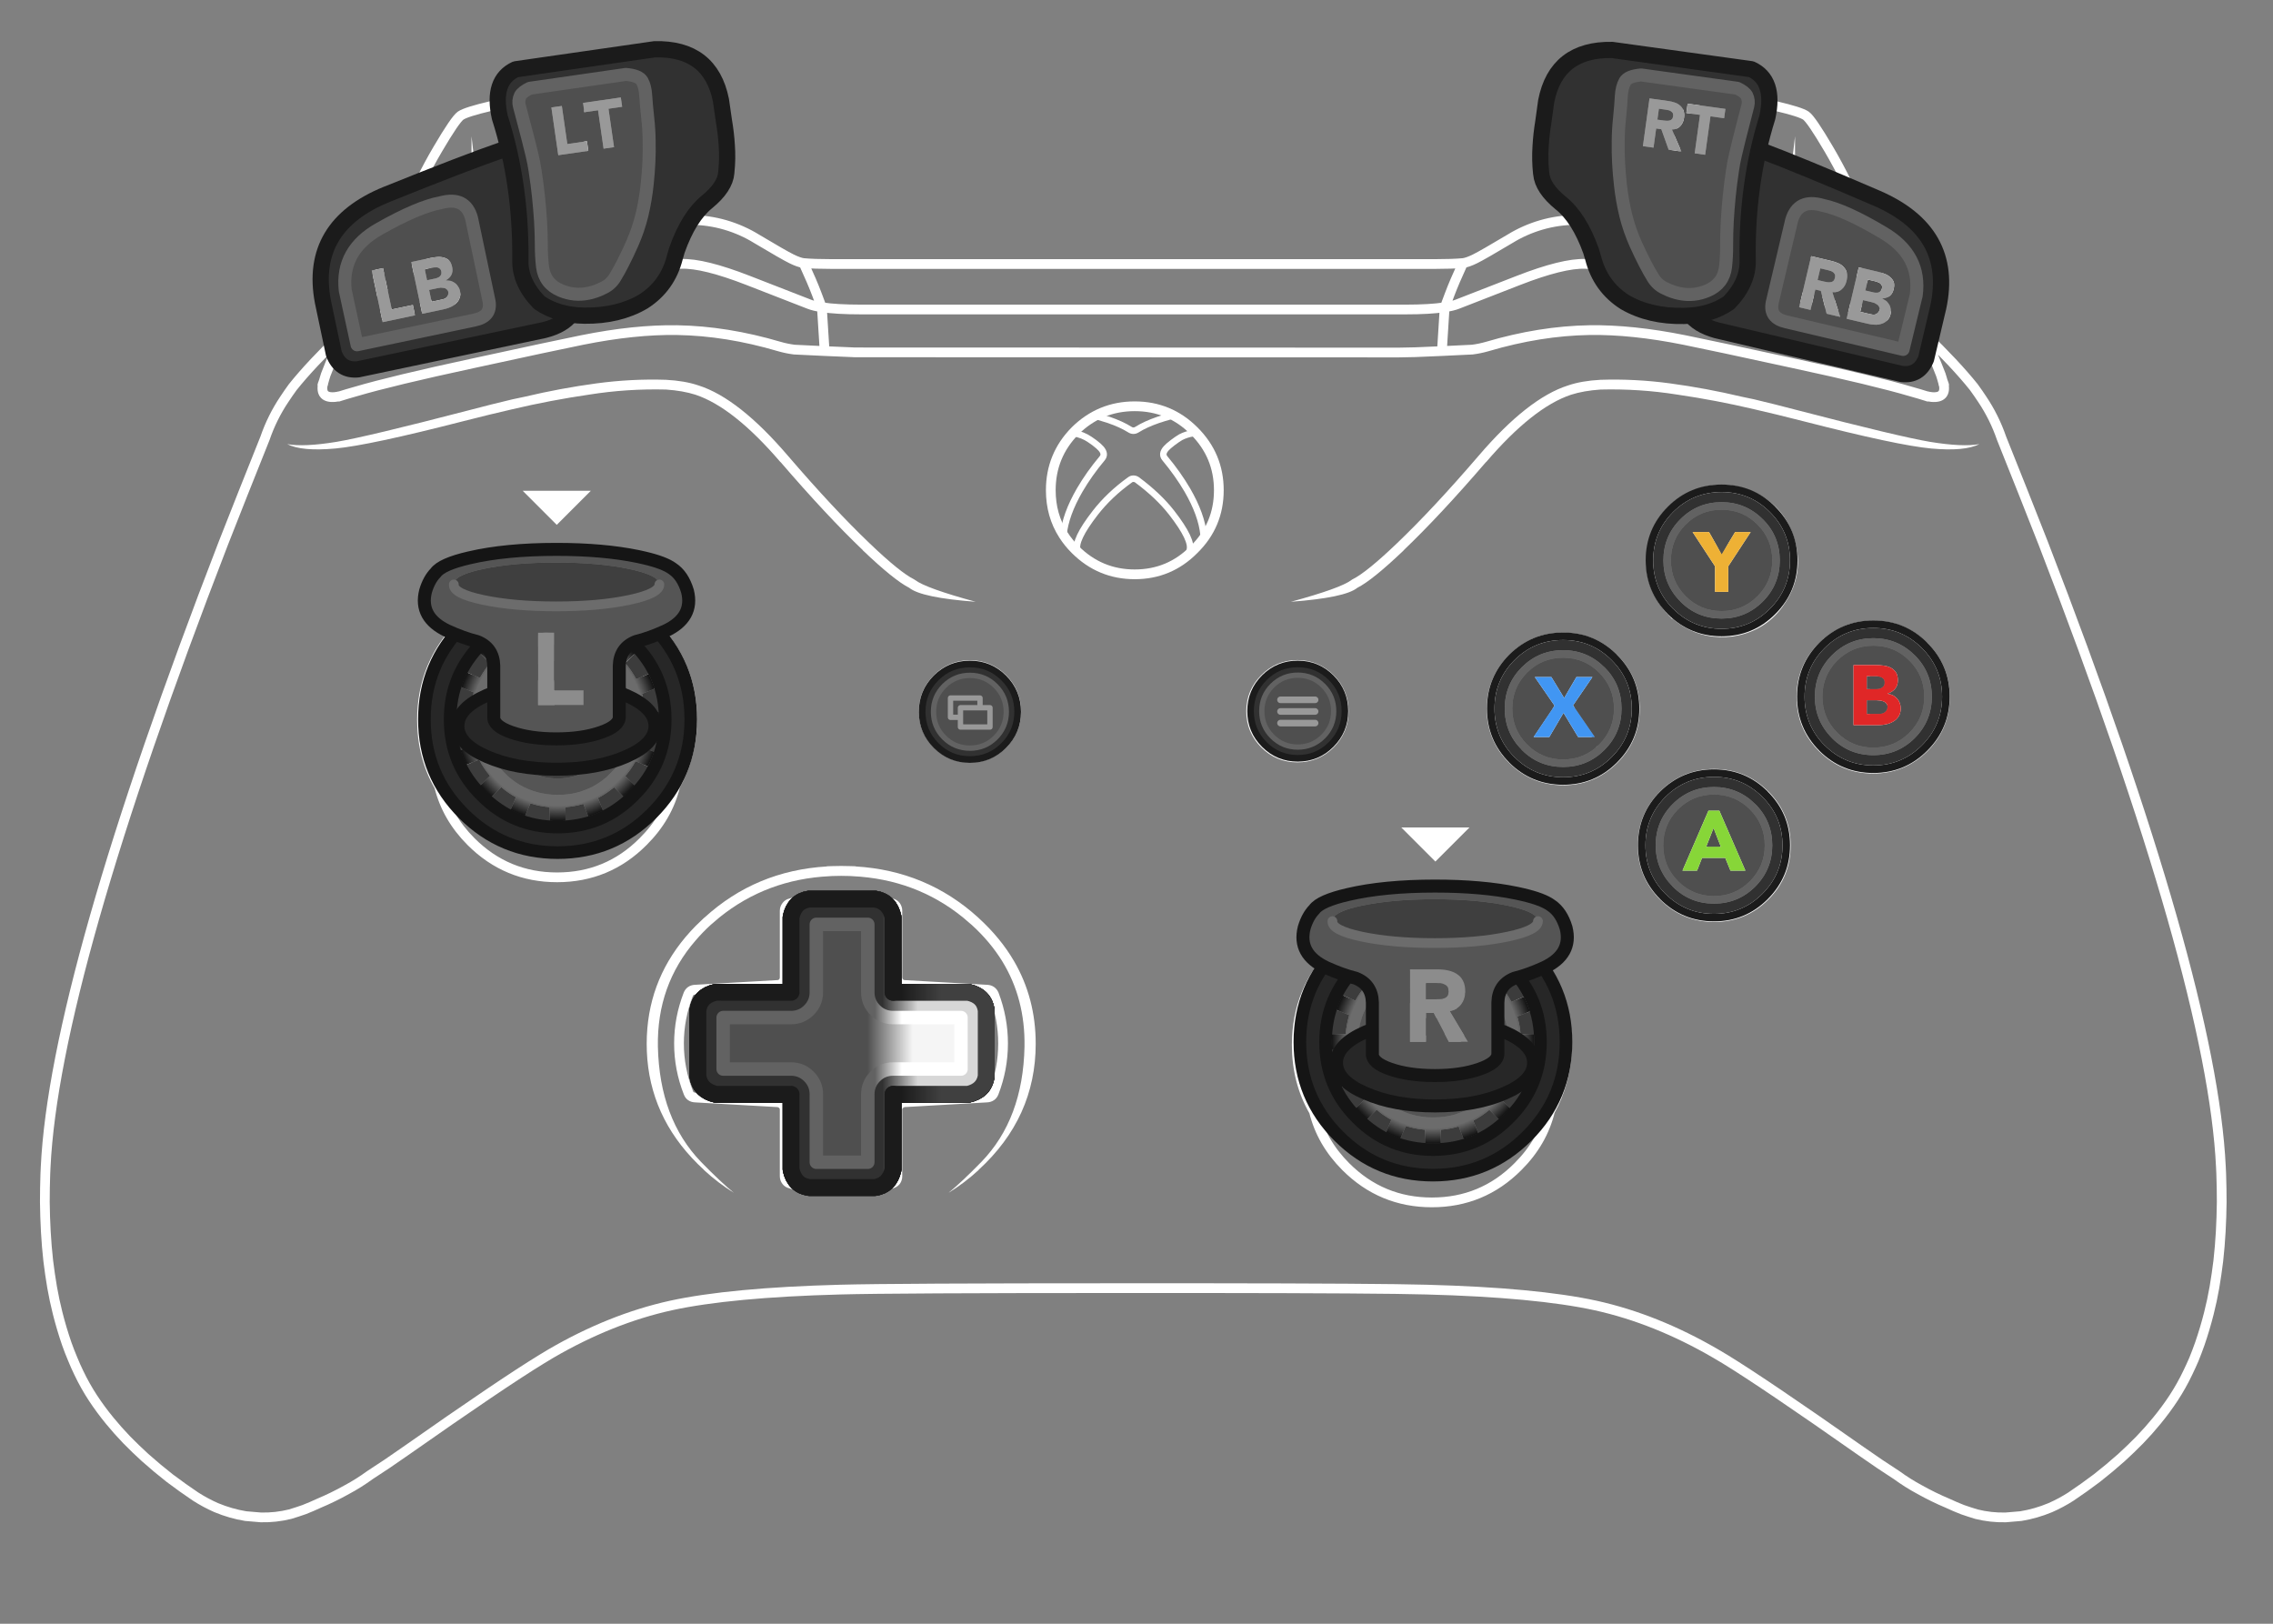<?xml version="1.0" encoding="UTF-8" standalone="no"?>
<svg
   version="1.1"
   preserveAspectRatio="none"
   x="0px"
   y="0px"
   width="700"
   height="500"
   viewBox="0 0 700 500"
   id="svg169"
   sodipodi:docname="Xbox One.svg"
   inkscape:version="1.3 (0e150ed, 2023-07-21)"
   xmlns:inkscape="http://www.inkscape.org/namespaces/inkscape"
   xmlns:sodipodi="http://sodipodi.sourceforge.net/DTD/sodipodi-0.dtd"
   xmlns:xlink="http://www.w3.org/1999/xlink"
   xmlns="http://www.w3.org/2000/svg"
   xmlns:svg="http://www.w3.org/2000/svg">
  <rect x="0" y="0" width="700" height="500" fill="#808080" stroke="none"/>
  <sodipodi:namedview
     id="namedview169"
     pagecolor="#dedede"
     bordercolor="#000000"
     borderopacity="0.25"
     inkscape:showpageshadow="2"
     inkscape:pageopacity="0.0"
     inkscape:pagecheckerboard="0"
     inkscape:deskcolor="#d1d1d1"
     inkscape:zoom="1.2499226"
     inkscape:cx="380.82358"
     inkscape:cy="215.21333"
     inkscape:window-width="1664"
     inkscape:window-height="773"
     inkscape:window-x="0"
     inkscape:window-y="25"
     inkscape:window-maximized="0"
     inkscape:current-layer="svg169" />
  <defs
     id="defs105">
    <linearGradient
       id="Gradient_1"
       gradientUnits="userSpaceOnUse"
       x1="51"
       y1="72.5"
       x2="51"
       y2="62"
       spreadMethod="pad">
      <stop
         offset="0%"
         stop-color="#D7D7D7"
         id="stop1" />
      <stop
         offset="100%"
         stop-color="#313131"
         id="stop2" />
    </linearGradient>
    <linearGradient
       id="Gradient_2"
       gradientUnits="userSpaceOnUse"
       x1="51"
       y1="57.513"
       x2="51"
       y2="70.988"
       spreadMethod="pad">
      <stop
         offset="0%"
         stop-color="#4F4F4F"
         id="stop3" />
      <stop
         offset="100%"
         stop-color="#F5F5F5"
         id="stop4" />
    </linearGradient>
    <linearGradient
       id="Gradient_3"
       gradientUnits="userSpaceOnUse"
       x1="50.5"
       y1="67.738"
       x2="50.5"
       y2="59.763"
       spreadMethod="pad">
      <stop
         offset="0%"
         stop-color="#FFFFFF"
         id="stop5" />
      <stop
         offset="100%"
         stop-color="#626262"
         id="stop6" />
    </linearGradient>
    <linearGradient
       id="Gradient_4"
       gradientUnits="userSpaceOnUse"
       x1="51"
       y1="79.488"
       x2="51"
       y2="67.512"
       spreadMethod="pad">
      <stop
         offset="0%"
         stop-color="#404040"
         id="stop7" />
      <stop
         offset="100%"
         stop-color="#1B1B1B"
         id="stop8" />
    </linearGradient>
    <linearGradient
       id="Gradient_5"
       gradientUnits="userSpaceOnUse"
       x1="27.5"
       y1="51"
       x2="38"
       y2="51"
       spreadMethod="pad">
      <stop
         offset="0%"
         stop-color="#D7D7D7"
         id="stop9" />
      <stop
         offset="100%"
         stop-color="#313131"
         id="stop10" />
    </linearGradient>
    <linearGradient
       id="Gradient_6"
       gradientUnits="userSpaceOnUse"
       x1="42.487"
       y1="51"
       x2="29.013"
       y2="51"
       spreadMethod="pad">
      <stop
         offset="0%"
         stop-color="#4F4F4F"
         id="stop11" />
      <stop
         offset="100%"
         stop-color="#F5F5F5"
         id="stop12" />
    </linearGradient>
    <linearGradient
       id="Gradient_7"
       gradientUnits="userSpaceOnUse"
       x1="32.263"
       y1="50.5"
       x2="40.237"
       y2="50.5"
       spreadMethod="pad">
      <stop
         offset="0%"
         stop-color="#FFFFFF"
         id="stop13" />
      <stop
         offset="100%"
         stop-color="#626262"
         id="stop14" />
    </linearGradient>
    <linearGradient
       id="Gradient_8"
       gradientUnits="userSpaceOnUse"
       x1="20.513"
       y1="51"
       x2="32.487"
       y2="51"
       spreadMethod="pad">
      <stop
         offset="0%"
         stop-color="#404040"
         id="stop15" />
      <stop
         offset="100%"
         stop-color="#1B1B1B"
         id="stop16" />
    </linearGradient>
    <linearGradient
       id="Gradient_9"
       gradientUnits="userSpaceOnUse"
       x1="49"
       y1="27.5"
       x2="49"
       y2="38"
       spreadMethod="pad">
      <stop
         offset="0%"
         stop-color="#D7D7D7"
         id="stop17" />
      <stop
         offset="100%"
         stop-color="#313131"
         id="stop18" />
    </linearGradient>
    <linearGradient
       id="Gradient_10"
       gradientUnits="userSpaceOnUse"
       x1="49"
       y1="42.487"
       x2="49"
       y2="29.013"
       spreadMethod="pad">
      <stop
         offset="0%"
         stop-color="#4F4F4F"
         id="stop19" />
      <stop
         offset="100%"
         stop-color="#F5F5F5"
         id="stop20" />
    </linearGradient>
    <linearGradient
       id="Gradient_11"
       gradientUnits="userSpaceOnUse"
       x1="49.5"
       y1="32.263"
       x2="49.5"
       y2="40.237"
       spreadMethod="pad">
      <stop
         offset="0%"
         stop-color="#FFFFFF"
         id="stop21" />
      <stop
         offset="100%"
         stop-color="#626262"
         id="stop22" />
    </linearGradient>
    <linearGradient
       id="Gradient_12"
       gradientUnits="userSpaceOnUse"
       x1="49"
       y1="20.513"
       x2="49"
       y2="32.487"
       spreadMethod="pad">
      <stop
         offset="0%"
         stop-color="#404040"
         id="stop23" />
      <stop
         offset="100%"
         stop-color="#1B1B1B"
         id="stop24" />
    </linearGradient>
    <linearGradient
       id="Gradient_13"
       gradientUnits="userSpaceOnUse"
       x1="72.5"
       y1="49"
       x2="62"
       y2="49"
       spreadMethod="pad">
      <stop
         offset="0%"
         stop-color="#D7D7D7"
         id="stop25" />
      <stop
         offset="100%"
         stop-color="#313131"
         id="stop26" />
    </linearGradient>
    <linearGradient
       id="Gradient_14"
       gradientUnits="userSpaceOnUse"
       x1="57.513"
       y1="49"
       x2="70.988"
       y2="49"
       spreadMethod="pad">
      <stop
         offset="0%"
         stop-color="#4F4F4F"
         id="stop27" />
      <stop
         offset="100%"
         stop-color="#F5F5F5"
         id="stop28" />
    </linearGradient>
    <linearGradient
       id="Gradient_15"
       gradientUnits="userSpaceOnUse"
       x1="67.738"
       y1="49.5"
       x2="59.763"
       y2="49.5"
       spreadMethod="pad">
      <stop
         offset="0%"
         stop-color="#FFFFFF"
         id="stop29" />
      <stop
         offset="100%"
         stop-color="#626262"
         id="stop30" />
    </linearGradient>
    <linearGradient
       id="Gradient_16"
       gradientUnits="userSpaceOnUse"
       x1="79.488"
       y1="49"
       x2="67.512"
       y2="49"
       spreadMethod="pad">
      <stop
         offset="0%"
         stop-color="#404040"
         id="stop31" />
      <stop
         offset="100%"
         stop-color="#1B1B1B"
         id="stop32" />
    </linearGradient>
    <radialGradient
       id="Gradient_17"
       gradientUnits="userSpaceOnUse"
       cx="0"
       cy="0"
       r="32.8"
       fx="0"
       fy="0"
       gradientTransform="translate(50,50.05)"
       spreadMethod="pad">
      <stop
         offset="83.137%"
         stop-color="#6C6C6C"
         id="stop33" />
      <stop
         offset="97.647%"
         stop-color="#151515"
         id="stop34" />
    </radialGradient>
    <g
       id="Layer44_0_FILL">
      <path
         fill="#313131"
         stroke="none"
         d="M 90.4,72.35 V 55.95 Q 89.9,32.3 64.3,27.7 38.6,23.15 26.25,21.6 13.8,20 13.1,31.2 v 36.2 q 0.3,10.7 12.45,11.2 h 58.6 Q 89.5,78 90.4,72.35 M 82.95,54 82.85,71.15 H 45.9 q -5.45,0.05 -5.6,-4.8 V 40.3 q 0.4,-7.05 8.2,-6.65 7.15,-0.2 20.2,3.95 13.05,4.05 14.25,16.4 z"
         id="path34" />
      <path
         fill="#4f4f4f"
         stroke="none"
         d="M 82.85,71.15 82.95,54 Q 81.75,41.65 68.7,37.6 55.65,33.45 48.5,33.65 40.7,33.25 40.3,40.3 v 26.05 q 0.15,4.85 5.6,4.8 H 82.85 M 71.95,49.8 q 1.1,0.15 1.9,0.6 0.9,0.45 1.45,1.25 0.45,0.8 0.45,2.1 0,1.45 -0.75,2.35 -0.75,0.9 -2,1.25 v 0.05 q 0.8,0.2 1.45,0.45 0.65,0.4 1.1,0.9 0.5,0.5 0.75,1.25 0.3,0.65 0.3,1.45 0,1.3 -0.6,2.15 -0.55,0.9 -1.45,1.4 -0.85,0.55 -2,0.75 -1.05,0.2 -2.1,0.2 h -6.7 v -16.3 h 6.05 q 1.05,0 2.15,0.15 m -12.7,0.9 q 0.85,0.55 1.35,1.5 0.45,0.95 0.45,2.4 0,1.7 -0.85,2.85 -0.85,1.3 -2.6,1.55 l 4.1,6.85 H 57.4 L 54.05,59.4 H 52.3 v 6.45 H 48.7 V 49.7 h 6.25 q 1.3,0 2.35,0.2 1.15,0.2 1.95,0.8 m -2.1,2.85 Q 56.9,53.25 56.5,53 56.1,52.8 55.65,52.75 55.1,52.7 54.65,52.7 H 52.3 v 3.7 h 2.1 q 0.45,0 1,-0.05 0.55,-0.05 1,-0.25 0.45,-0.15 0.7,-0.55 0.25,-0.3 0.25,-1 0,-0.6 -0.2,-1 m 14.8,6 Q 71.5,59.4 71,59.25 70.5,59.2 70.05,59.2 h -2.7 v 3.7 h 3.2 q 0.45,0 0.85,-0.05 0.45,-0.1 0.8,-0.3 0.3,-0.25 0.5,-0.6 Q 73,61.55 73,61 73,60.45 72.65,60.1 72.4,59.7 71.95,59.55 m 0.05,-6 Q 71.75,53.25 71.4,53 71.1,52.85 70.65,52.8 70.2,52.7 69.8,52.7 h -2.45 v 3.45 h 2.6 q 0.4,0 0.8,-0.1 0.4,-0.05 0.7,-0.25 0.35,-0.25 0.55,-0.55 0.2,-0.4 0.2,-0.9 0,-0.45 -0.2,-0.8 z"
         id="path35" />
      <path
         fill="#999999"
         stroke="none"
         d="M 60.6,52.2 Q 60.1,51.25 59.25,50.7 58.45,50.1 57.3,49.9 56.25,49.7 54.95,49.7 H 48.7 v 16.15 h 3.6 V 59.4 h 1.75 l 3.35,6.45 h 4.3 L 57.6,59 q 1.75,-0.25 2.6,-1.55 0.85,-1.15 0.85,-2.85 0,-1.45 -0.45,-2.4 M 56.5,53 q 0.4,0.25 0.65,0.55 0.2,0.4 0.2,1 0,0.7 -0.25,1 -0.25,0.4 -0.7,0.55 -0.45,0.2 -1,0.25 -0.55,0.05 -1,0.05 h -2.1 v -3.7 h 2.35 q 0.45,0 1,0.05 0.45,0.05 0.85,0.25 m 17.35,-2.6 q -0.8,-0.45 -1.9,-0.6 -1.1,-0.15 -2.15,-0.15 h -6.05 v 16.3 h 6.7 q 1.05,0 2.1,-0.2 1.15,-0.2 2,-0.75 0.9,-0.5 1.45,-1.4 0.6,-0.85 0.6,-2.15 0,-0.8 -0.3,-1.45 -0.25,-0.75 -0.75,-1.25 -0.45,-0.5 -1.1,-0.9 Q 73.8,57.6 73,57.4 v -0.05 q 1.25,-0.35 2,-1.25 0.75,-0.9 0.75,-2.35 0,-1.3 -0.45,-2.1 -0.55,-0.8 -1.45,-1.25 M 71.4,53 q 0.35,0.25 0.6,0.55 0.2,0.35 0.2,0.8 0,0.5 -0.2,0.9 -0.2,0.3 -0.55,0.55 -0.3,0.2 -0.7,0.25 -0.4,0.1 -0.8,0.1 h -2.6 V 52.7 h 2.45 q 0.4,0 0.85,0.1 0.45,0.05 0.75,0.2 M 71,59.25 q 0.5,0.15 0.95,0.3 0.45,0.15 0.7,0.55 0.35,0.35 0.35,0.9 0,0.55 -0.3,0.95 -0.2,0.35 -0.5,0.6 -0.35,0.2 -0.8,0.3 -0.4,0.05 -0.85,0.05 h -3.2 v -3.7 h 2.7 q 0.45,0 0.95,0.05 z"
         id="path36" />
    </g>
    <g
       id="Layer43_0_FILL">
      <path
         fill="#313131"
         stroke="none"
         d="M 75.25,24.7 Q 64.85,14.3 50,14.3 35.2,14.3 24.75,24.7 14.3,35.15 14.3,50 14.3,64.8 24.75,75.25 35.2,85.7 50,85.7 64.85,85.7 75.25,75.25 85.7,64.8 85.7,50 85.7,35.15 75.25,24.7 M 50,22.8 q 11.3,0 19.25,7.95 Q 77.2,38.7 77.2,50 77.2,61.3 69.25,69.25 61.3,77.2 50,77.2 38.75,77.2 30.75,69.25 22.8,61.3 22.8,50 22.8,38.7 30.75,30.75 38.75,22.8 50,22.8 Z"
         id="path37" />
      <path
         fill="#4f4f4f"
         stroke="none"
         d="M 69.25,30.75 Q 61.3,22.8 50,22.8 38.75,22.8 30.75,30.75 22.8,38.7 22.8,50 q 0,11.3 7.95,19.25 8,7.95 19.25,7.95 11.3,0 19.25,-7.95 Q 77.2,61.3 77.2,50 77.2,38.7 69.25,30.75 m -6.1,10.7 h -26.2 26.2 m 0,8.8 h -26.2 26.2 m 0,8.8 h -26.2 z"
         id="path38" />
    </g>
    <g
       id="Layer42_0_FILL">
      <path
         fill="#313131"
         stroke="none"
         d="M 75.25,24.7 Q 64.85,14.3 50,14.3 35.2,14.3 24.75,24.7 14.3,35.15 14.3,50 14.3,64.8 24.75,75.25 35.2,85.7 50,85.7 64.85,85.7 75.25,75.25 85.7,64.8 85.7,50 85.7,35.15 75.25,24.7 M 50,22.8 q 11.3,0 19.25,7.95 Q 77.2,38.7 77.2,50 77.2,61.3 69.25,69.25 61.3,77.2 50,77.2 38.75,77.2 30.75,69.25 22.8,61.3 22.8,50 22.8,38.7 30.75,30.75 38.75,22.8 50,22.8 Z"
         id="path39" />
      <path
         fill="#4f4f4f"
         stroke="none"
         d="M 69.25,30.75 Q 61.3,22.8 50,22.8 38.75,22.8 30.75,30.75 22.8,38.7 22.8,50 q 0,11.3 7.95,19.25 8,7.95 19.25,7.95 11.3,0 19.25,-7.95 Q 77.2,61.3 77.2,50 77.2,38.7 69.25,30.75 M 57.55,47 H 65 V 61.4 H 42.95 V 54.15 H 35.5 V 39.75 H 57.55 V 47 m 0,0 h -14.6 v 7.15 7.25 H 65 V 47 h -7.45 m -14.6,0 h 14.6 V 39.75 H 35.5 v 14.4 h 7.45 z"
         id="path40" />
    </g>
    <g
       id="Layer41_0_FILL">
      <path
         fill="url(#Gradient_1)"
         stroke="none"
         d="M 92.85,40.2 Q 92.25,35.85 87.5,34.85 H 65.15 V 12.5 Q 64.15,7.75 59.8,7.15 H 40.2 q -4.25,0.7 -5.35,5.35 V 34.85 H 12.5 q -4.75,1 -5.35,5.35 v 19.6 q 0.7,4.25 5.35,5.35 H 34.85 V 87.5 q 1.1,4.65 5.35,5.35 h 19.6 q 4.35,-0.6 5.35,-5.35 V 65.15 H 87.5 q 4.65,-1.1 5.35,-5.35 V 40.2 m -7.5,2.15 v 15.3 h -20.2 q -3.1,0 -5.3,2.2 -2.2,2.2 -2.2,5.3 v 20.2 h -15.3 v -20.2 q 0,-3.1 -2.2,-5.3 -2.2,-2.2 -5.3,-2.2 h -20.2 v -15.3 h 20.2 q 3.1,0 5.3,-2.2 2.2,-2.2 2.2,-5.3 v -20.2 h 15.3 v 20.2 q 0,3.1 2.2,5.3 2.2,2.2 5.3,2.2 z"
         id="path41" />
      <path
         fill="url(#Gradient_2)"
         stroke="none"
         d="m 85.35,57.65 v -15.3 h -20.2 q -3.1,0 -5.3,-2.2 -2.2,-2.2 -2.2,-5.3 v -20.2 h -15.3 v 20.2 q 0,3.1 -2.2,5.3 -2.2,2.2 -5.3,2.2 h -20.2 v 15.3 h 20.2 q 3.1,0 5.3,2.2 2.2,2.2 2.2,5.3 v 20.2 h 15.3 v -20.2 q 0,-3.1 2.2,-5.3 2.2,-2.2 5.3,-2.2 z"
         id="path42" />
    </g>
    <g
       id="Layer40_0_FILL">
      <path
         fill="url(#Gradient_5)"
         stroke="none"
         d="M 92.85,40.2 Q 92.15,35.95 87.5,34.85 H 65.15 V 12.5 Q 64.15,7.75 59.8,7.15 H 40.2 q -4.25,0.7 -5.35,5.35 V 34.85 H 12.5 q -4.65,1.1 -5.35,5.35 v 19.6 q 0.6,4.35 5.35,5.35 H 34.85 V 87.5 q 1.1,4.65 5.35,5.35 h 19.6 q 4.35,-0.6 5.35,-5.35 V 65.15 H 87.5 q 4.75,-1 5.35,-5.35 V 40.2 m -7.5,2.15 v 15.3 h -20.2 q -3.1,0 -5.3,2.2 -2.2,2.2 -2.2,5.3 v 20.2 h -15.3 v -20.2 q 0,-3.1 -2.2,-5.3 -2.2,-2.2 -5.3,-2.2 h -20.2 v -15.3 h 20.2 q 3.1,0 5.3,-2.2 2.2,-2.2 2.2,-5.3 v -20.2 h 15.3 v 20.2 q 0,3.1 2.2,5.3 2.2,2.2 5.3,2.2 z"
         id="path43" />
      <path
         fill="url(#Gradient_6)"
         stroke="none"
         d="m 85.35,57.65 v -15.3 h -20.2 q -3.1,0 -5.3,-2.2 -2.2,-2.2 -2.2,-5.3 v -20.2 h -15.3 v 20.2 q 0,3.1 -2.2,5.3 -2.2,2.2 -5.3,2.2 h -20.2 v 15.3 h 20.2 q 3.1,0 5.3,2.2 2.2,2.2 2.2,5.3 v 20.2 h 15.3 v -20.2 q 0,-3.1 2.2,-5.3 2.2,-2.2 5.3,-2.2 z"
         id="path44" />
    </g>
    <g
       id="Layer39_0_FILL">
      <path
         fill="url(#Gradient_9)"
         stroke="none"
         d="M 92.85,40.2 Q 92.15,35.95 87.5,34.85 H 65.15 V 12.5 Q 64.05,7.85 59.8,7.15 H 40.2 q -4.35,0.6 -5.35,5.35 V 34.85 H 12.5 q -4.65,1.1 -5.35,5.35 v 19.6 q 0.6,4.35 5.35,5.35 H 34.85 V 87.5 q 1,4.75 5.35,5.35 h 19.6 q 4.25,-0.7 5.35,-5.35 V 65.15 H 87.5 q 4.75,-1 5.35,-5.35 V 40.2 m -7.5,2.15 v 15.3 h -20.2 q -3.1,0 -5.3,2.2 -2.2,2.2 -2.2,5.3 v 20.2 h -15.3 v -20.2 q 0,-3.1 -2.2,-5.3 -2.2,-2.2 -5.3,-2.2 h -20.2 v -15.3 h 20.2 q 3.1,0 5.3,-2.2 2.2,-2.2 2.2,-5.3 v -20.2 h 15.3 v 20.2 q 0,3.1 2.2,5.3 2.2,2.2 5.3,2.2 z"
         id="path45" />
      <path
         fill="url(#Gradient_10)"
         stroke="none"
         d="m 85.35,57.65 v -15.3 h -20.2 q -3.1,0 -5.3,-2.2 -2.2,-2.2 -2.2,-5.3 v -20.2 h -15.3 v 20.2 q 0,3.1 -2.2,5.3 -2.2,2.2 -5.3,2.2 h -20.2 v 15.3 h 20.2 q 3.1,0 5.3,2.2 2.2,2.2 2.2,5.3 v 20.2 h 15.3 v -20.2 q 0,-3.1 2.2,-5.3 2.2,-2.2 5.3,-2.2 z"
         id="path46" />
    </g>
    <g
       id="Layer38_0_FILL">
      <path
         fill="url(#Gradient_13)"
         stroke="none"
         d="M 92.85,40.2 Q 92.25,35.85 87.5,34.85 H 65.15 V 12.5 Q 64.05,7.85 59.8,7.15 H 40.2 q -4.35,0.6 -5.35,5.35 V 34.85 H 12.5 q -4.75,1 -5.35,5.35 v 19.6 q 0.7,4.25 5.35,5.35 H 34.85 V 87.5 q 1,4.75 5.35,5.35 h 19.6 q 4.25,-0.7 5.35,-5.35 V 65.15 H 87.5 q 4.65,-1.1 5.35,-5.35 V 40.2 m -7.5,2.15 v 15.3 h -20.2 q -3.105,0.002 -5.3,2.2 -2.198,2.195 -2.2,5.3 v 20.2 h -15.3 v -20.2 q -0.002,-3.105 -2.2,-5.3 -2.195,-2.198 -5.3,-2.2 h -20.2 v -15.3 h 20.2 q 3.105,-0.002 5.3,-2.2 2.198,-2.195 2.2,-5.3 v -20.2 h 15.3 v 20.2 q 0.002,3.105 2.2,5.3 2.195,2.198 5.3,2.2 z"
         id="path47" />
      <path
         fill="url(#Gradient_14)"
         stroke="none"
         d="m 85.35,57.65 v -15.3 h -20.2 q -3.105,-0.002 -5.3,-2.2 -2.198,-2.195 -2.2,-5.3 v -20.2 h -15.3 v 20.2 q -0.002,3.105 -2.2,5.3 -2.195,2.198 -5.3,2.2 h -20.2 v 15.3 h 20.2 q 3.105,0.002 5.3,2.2 2.198,2.195 2.2,5.3 v 20.2 h 15.3 v -20.2 q 0.002,-3.105 2.2,-5.3 2.195,-2.198 5.3,-2.2 z"
         id="path48" />
    </g>
    <g
       id="Layer37_0_FILL">
      <path
         fill="#313131"
         stroke="none"
         d="M 92.85,40.2 Q 92.25,35.85 87.5,34.85 H 65.15 V 12.5 Q 64.05,7.85 59.8,7.15 H 40.2 q -4.35,0.6 -5.35,5.35 V 34.85 H 12.5 q -4.75,1 -5.35,5.35 v 19.6 q 0.7,4.25 5.35,5.35 H 34.85 V 87.5 q 1,4.75 5.35,5.35 h 19.6 q 4.25,-0.7 5.35,-5.35 V 65.15 H 87.5 q 4.65,-1.1 5.35,-5.35 V 40.2 m -7.5,2.15 v 15.3 h -20.2 q -3.105,0.002 -5.3,2.2 -2.198,2.195 -2.2,5.3 v 20.2 h -15.3 v -20.2 q -0.002,-3.105 -2.2,-5.3 -2.195,-2.198 -5.3,-2.2 h -20.2 v -15.3 h 20.2 q 3.105,-0.002 5.3,-2.2 2.198,-2.195 2.2,-5.3 v -20.2 h 15.3 v 20.2 q 0.002,3.105 2.2,5.3 2.195,2.198 5.3,2.2 z"
         id="path49" />
      <path
         fill="#4f4f4f"
         stroke="none"
         d="m 85.35,57.65 v -15.3 h -20.2 q -3.105,-0.002 -5.3,-2.2 -2.198,-2.195 -2.2,-5.3 v -20.2 h -15.3 v 20.2 q -0.002,3.105 -2.2,5.3 -2.195,2.198 -5.3,2.2 h -20.2 v 15.3 h 20.2 q 3.105,0.002 5.3,2.2 2.198,2.195 2.2,5.3 v 20.2 h 15.3 v -20.2 q 0.002,-3.105 2.2,-5.3 2.195,-2.198 5.3,-2.2 z"
         id="path50" />
    </g>
    <g
       id="Layer36_0_FILL">
      <path
         fill="#313131"
         stroke="none"
         d="M 90.4,67.4 V 31.2 Q 89.7,20 77.25,21.6 64.9,23.15 39.2,27.7 13.6,32.3 13.1,55.95 v 16.4 Q 14,78 19.35,78.6 h 58.6 Q 90.1,78.1 90.4,67.4 M 55,33.65 q 7.8,-0.4 8.2,6.65 v 26.05 q -0.15,4.85 -5.6,4.8 H 20.65 L 20.55,54 Q 21.75,41.65 34.8,37.6 47.85,33.45 55,33.65 Z"
         id="path51" />
      <path
         fill="#4f4f4f"
         stroke="none"
         d="M 63.2,40.3 Q 62.8,33.25 55,33.65 47.85,33.45 34.8,37.6 21.75,41.65 20.55,54 l 0.1,17.15 H 57.6 q 5.45,0.05 5.6,-4.8 V 40.3 m -29.85,9.4 v 13 H 40 v 3.25 H 29.8 V 49.7 h 3.55 m 19,0.7 q 0.9,0.45 1.45,1.25 0.45,0.8 0.45,2.1 0,1.45 -0.75,2.35 -0.75,0.9 -2,1.25 v 0.05 q 0.8,0.2 1.45,0.45 0.65,0.4 1.1,0.9 0.5,0.5 0.75,1.25 0.3,0.65 0.3,1.45 0,1.3 -0.6,2.15 -0.55,0.9 -1.45,1.4 -0.85,0.55 -2,0.75 -1.05,0.2 -2.1,0.2 h -6.7 v -16.3 h 6.05 q 1.05,0 2.15,0.15 1.1,0.15 1.9,0.6 m -4.05,2.3 h -2.45 v 3.45 h 2.6 q 0.4,0 0.8,-0.1 0.4,-0.05 0.7,-0.25 0.35,-0.25 0.55,-0.55 0.2,-0.4 0.2,-0.9 0,-0.45 -0.2,-0.8 Q 50.25,53.25 49.9,53 49.6,52.85 49.15,52.8 48.7,52.7 48.3,52.7 m 3.2,8.3 q 0,-0.55 -0.35,-0.9 Q 50.9,59.7 50.45,59.55 50,59.4 49.5,59.25 49,59.2 48.55,59.2 h -2.7 v 3.7 h 3.2 q 0.45,0 0.85,-0.05 0.45,-0.1 0.8,-0.3 0.3,-0.25 0.5,-0.6 0.3,-0.4 0.3,-0.95 z"
         id="path52" />
      <path
         fill="#999999"
         stroke="none"
         d="m 53.8,51.65 q -0.55,-0.8 -1.45,-1.25 -0.8,-0.45 -1.9,-0.6 -1.1,-0.15 -2.15,-0.15 h -6.05 v 16.3 h 6.7 q 1.05,0 2.1,-0.2 1.15,-0.2 2,-0.75 0.9,-0.5 1.45,-1.4 0.6,-0.85 0.6,-2.15 0,-0.8 -0.3,-1.45 -0.25,-0.75 -0.75,-1.25 -0.45,-0.5 -1.1,-0.9 Q 52.3,57.6 51.5,57.4 v -0.05 q 1.25,-0.35 2,-1.25 0.75,-0.9 0.75,-2.35 0,-1.3 -0.45,-2.1 m -2.65,8.45 q 0.35,0.35 0.35,0.9 0,0.55 -0.3,0.95 -0.2,0.35 -0.5,0.6 -0.35,0.2 -0.8,0.3 -0.4,0.05 -0.85,0.05 h -3.2 v -3.7 h 2.7 q 0.45,0 0.95,0.05 0.5,0.15 0.95,0.3 0.45,0.15 0.7,0.55 m -5.3,-7.4 h 2.45 q 0.4,0 0.85,0.1 0.45,0.05 0.75,0.2 0.35,0.25 0.6,0.55 0.2,0.35 0.2,0.8 0,0.5 -0.2,0.9 -0.2,0.3 -0.55,0.55 -0.3,0.2 -0.7,0.25 -0.4,0.1 -0.8,0.1 h -2.6 V 52.7 m -12.5,10 v -13 H 29.8 V 65.95 H 40 V 62.7 Z"
         id="path53" />
    </g>
    <g
       id="Layer35_0_FILL">
      <path
         fill="#313131"
         stroke="none"
         d="M 84.15,78.6 Q 89.5,78 90.4,72.35 V 55.95 Q 89.9,32.3 64.3,27.7 38.6,23.15 26.25,21.6 13.8,20 13.1,31.2 v 36.2 q 0.3,10.7 12.45,11.2 h 58.6 M 82.95,54 82.85,71.15 H 45.9 q -5.45,0.05 -5.6,-4.8 V 40.3 q 0.4,-7.05 8.2,-6.65 7.15,-0.2 20.2,3.95 13.05,4.05 14.25,16.4 z"
         id="path54" />
      <path
         fill="#4f4f4f"
         stroke="none"
         d="M 82.85,71.15 82.95,54 Q 81.75,41.65 68.7,37.6 55.65,33.45 48.5,33.65 40.7,33.25 40.3,40.3 v 26.05 q 0.15,4.85 5.6,4.8 H 82.85 M 71.95,49.8 q 1.1,0.15 1.9,0.6 0.9,0.45 1.45,1.25 0.45,0.8 0.45,2.1 0,1.45 -0.75,2.35 -0.75,0.9 -2,1.25 v 0.05 q 0.8,0.2 1.45,0.45 0.65,0.4 1.1,0.9 0.5,0.5 0.75,1.25 0.3,0.65 0.3,1.45 0,1.3 -0.6,2.15 -0.55,0.9 -1.45,1.4 -0.85,0.55 -2,0.75 -1.05,0.2 -2.1,0.2 h -6.7 v -16.3 h 6.05 q 1.05,0 2.15,0.15 m -12.7,0.9 q 0.85,0.55 1.35,1.5 0.45,0.95 0.45,2.4 0,1.7 -0.85,2.85 -0.85,1.3 -2.6,1.55 l 4.1,6.85 H 57.4 L 54.05,59.4 H 52.3 v 6.45 H 48.7 V 49.7 h 6.25 q 1.3,0 2.35,0.2 1.15,0.2 1.95,0.8 m -2.1,2.85 Q 56.9,53.25 56.5,53 56.1,52.8 55.65,52.75 55.1,52.7 54.65,52.7 H 52.3 v 3.7 h 2.1 q 0.45,0 1,-0.05 0.55,-0.05 1,-0.25 0.45,-0.15 0.7,-0.55 0.25,-0.3 0.25,-1 0,-0.6 -0.2,-1 m 14.8,6 Q 71.5,59.4 71,59.25 70.5,59.2 70.05,59.2 h -2.7 v 3.7 h 3.2 q 0.45,0 0.85,-0.05 0.45,-0.1 0.8,-0.3 0.3,-0.25 0.5,-0.6 Q 73,61.55 73,61 73,60.45 72.65,60.1 72.4,59.7 71.95,59.55 M 72,55.25 q 0.2,-0.4 0.2,-0.9 0,-0.45 -0.2,-0.8 Q 71.75,53.25 71.4,53 71.1,52.85 70.65,52.8 70.2,52.7 69.8,52.7 h -2.45 v 3.45 h 2.6 q 0.4,0 0.8,-0.1 0.4,-0.05 0.7,-0.25 0.35,-0.25 0.55,-0.55 z"
         id="path55" />
      <path
         fill="#999999"
         stroke="none"
         d="M 60.6,52.2 Q 60.1,51.25 59.25,50.7 58.45,50.1 57.3,49.9 56.25,49.7 54.95,49.7 H 48.7 v 16.15 h 3.6 V 59.4 h 1.75 l 3.35,6.45 h 4.3 L 57.6,59 q 1.75,-0.25 2.6,-1.55 0.85,-1.15 0.85,-2.85 0,-1.45 -0.45,-2.4 M 56.5,53 q 0.4,0.25 0.65,0.55 0.2,0.4 0.2,1 0,0.7 -0.25,1 -0.25,0.4 -0.7,0.55 -0.45,0.2 -1,0.25 -0.55,0.05 -1,0.05 h -2.1 v -3.7 h 2.35 q 0.45,0 1,0.05 0.45,0.05 0.85,0.25 m 17.35,-2.6 q -0.8,-0.45 -1.9,-0.6 -1.1,-0.15 -2.15,-0.15 h -6.05 v 16.3 h 6.7 q 1.05,0 2.1,-0.2 1.15,-0.2 2,-0.75 0.9,-0.5 1.45,-1.4 0.6,-0.85 0.6,-2.15 0,-0.8 -0.3,-1.45 -0.25,-0.75 -0.75,-1.25 -0.45,-0.5 -1.1,-0.9 Q 73.8,57.6 73,57.4 v -0.05 q 1.25,-0.35 2,-1.25 0.75,-0.9 0.75,-2.35 0,-1.3 -0.45,-2.1 -0.55,-0.8 -1.45,-1.25 m -1.65,3.95 q 0,0.5 -0.2,0.9 -0.2,0.3 -0.55,0.55 -0.3,0.2 -0.7,0.25 -0.4,0.1 -0.8,0.1 h -2.6 V 52.7 h 2.45 q 0.4,0 0.85,0.1 0.45,0.05 0.75,0.2 0.35,0.25 0.6,0.55 0.2,0.35 0.2,0.8 m -1.2,4.9 q 0.5,0.15 0.95,0.3 0.45,0.15 0.7,0.55 0.35,0.35 0.35,0.9 0,0.55 -0.3,0.95 -0.2,0.35 -0.5,0.6 -0.35,0.2 -0.8,0.3 -0.4,0.05 -0.85,0.05 h -3.2 v -3.7 h 2.7 q 0.45,0 0.95,0.05 z"
         id="path56" />
    </g>
    <g
       id="Layer34_0_FILL">
      <path
         fill="#313131"
         stroke="none"
         d="m 84.25,37.15 v -6.4 Q 83.35,14.35 66.3,12.3 H 23.05 q -7.862,2.351 -6.95,14 3.55,21.25 0,44.3 -1.2,6.85 3.9,13.85 5.1,4.7 13.15,5.95 10.402,1.636 18.6,-1.75 8.1,-3.65 11.55,-12.05 0.45,-1.05 0.95,-2.1 5.073,-9.651 11.25,-13.4 6.219,-3.703 7.2,-8.05 0.017,-0.075 0,-0.15 1.05,-4 1.35,-8.2 0.3,-3.65 0.2,-7.55 m -23.65,2.7 q -0.4,3.35 -1.05,6.7 -0.65,3.35 -1.5,6.65 -1.15,4.55 -2.9,9 -1.75,4.35 -4.25,8.35 -1.75,2.8 -3.65,5.5 -1.5,2.15 -3.15,4.15 -1.65,1.95 -4.15,2.65 -2.2,0.75 -4.5,0.9 -4.5,0.3 -8.4,-2.05 -4.6,-2.75 -4.5,-8.05 0.1,-3.4 0.6,-6.75 0.5,-3.6 0.8,-7.2 0.3,-3.8 0.45,-7.6 0.15,-4 0.1,-8 0,-2.55 -0.25,-5.05 -0.45,-4.9 -1.05,-9.8 -0.35,-2.8 -0.65,-5.65 -0.2,-1.6 0.75,-3.05 0.75,-1.05 3.2,-1.85 h 29.9 q 3.945,0.922 4.65,2.7 0.704,1.784 0.45,4.6 -0.201,2.805 -0.35,7 -0.1,3.4 -0.55,6.85 z"
         id="path57" />
      <path
         fill="#4f4f4f"
         stroke="none"
         d="M 59.55,46.55 Q 60.2,43.2 60.6,39.85 61.05,36.4 61.15,33 61.299,28.805 61.5,26 61.754,23.184 61.05,21.4 60.345,19.622 56.4,18.7 H 26.5 q -2.45,0.8 -3.2,1.85 -0.95,1.45 -0.75,3.05 0.3,2.85 0.65,5.65 0.6,4.9 1.05,9.8 0.25,2.5 0.25,5.05 0.05,4 -0.1,8 -0.15,3.8 -0.45,7.6 -0.3,3.6 -0.8,7.2 -0.5,3.35 -0.6,6.75 -0.1,5.3 4.5,8.05 3.9,2.35 8.4,2.05 2.3,-0.15 4.5,-0.9 2.5,-0.7 4.15,-2.65 1.65,-2 3.15,-4.15 1.9,-2.7 3.65,-5.5 2.5,-4 4.25,-8.35 1.75,-4.45 2.9,-9 0.85,-3.3 1.5,-6.65 M 53.85,25.5 v 2.9 H 49.6 V 40.35 H 46.35 V 28.4 H 42.1 V 25.5 H 53.85 M 41.6,37.35 v 3 H 32.25 V 25.5 h 3.25 v 11.85 z"
         id="path58" />
      <path
         fill="#999999"
         stroke="none"
         d="m 41.6,40.35 v -3 H 35.5 V 25.5 H 32.25 V 40.35 H 41.6 M 53.85,28.4 V 25.5 H 42.1 v 2.9 h 4.25 V 40.35 H 49.6 V 28.4 Z"
         id="path59" />
    </g>
    <g
       id="Layer33_0_FILL">
      <path
         fill="#313131"
         stroke="none"
         d="M 84,70.6 Q 80.45,47.55 84,26.3 84.9,14.65 77.05,12.3 H 33.8 Q 16.75,14.35 15.85,30.75 v 6.4 q -0.1,3.9 0.2,7.55 0.3,4.2 1.3,8.2 0.05,0.1 0.05,0.15 1,4.35 7.15,8.1 6.25,3.7 11.3,13.35 0.5,1.05 0.95,2.1 3.45,8.4 11.55,12.1 8.2,3.35 18.6,1.7 Q 75,89.15 80.1,84.45 85.2,77.45 84,70.6 M 76.8,20.55 q 0.95,1.45 0.75,3.05 -0.3,2.85 -0.65,5.65 -0.6,4.9 -1.05,9.8 -0.25,2.5 -0.25,5.05 -0.05,4 0.1,8 0.15,3.8 0.45,7.6 0.3,3.6 0.8,7.2 0.5,3.35 0.6,6.75 0.1,5.3 -4.5,8.05 -3.9,2.35 -8.4,2.05 -2.3,-0.15 -4.5,-0.9 -2.5,-0.7 -4.15,-2.65 -1.65,-2 -3.15,-4.15 -1.9,-2.7 -3.65,-5.5 -2.5,-4 -4.25,-8.35 -1.75,-4.45 -2.9,-9 Q 41.2,49.9 40.55,46.55 39.9,43.2 39.5,39.85 39.05,36.4 38.95,33 q -0.15,-4.2 -0.4,-7 -0.2,-2.8 0.5,-4.6 0.7,-1.8 4.65,-2.7 h 29.9 q 2.45,0.8 3.2,1.85 z"
         id="path60" />
      <path
         fill="#4f4f4f"
         stroke="none"
         d="M 77.55,23.6 Q 77.75,22 76.8,20.55 76.05,19.5 73.6,18.7 H 43.7 q -3.95,0.9 -4.65,2.7 -0.7,1.8 -0.5,4.6 0.25,2.8 0.4,7 0.1,3.4 0.55,6.85 0.4,3.35 1.05,6.7 0.65,3.35 1.5,6.65 1.15,4.55 2.9,9 1.75,4.35 4.25,8.35 1.75,2.8 3.65,5.5 1.5,2.15 3.15,4.15 1.65,1.95 4.15,2.65 2.2,0.75 4.5,0.9 4.5,0.3 8.4,-2.05 4.6,-2.75 4.5,-8.05 -0.1,-3.4 -0.6,-6.75 -0.5,-3.6 -0.8,-7.2 -0.3,-3.8 -0.45,-7.6 -0.15,-4 -0.1,-8 0,-2.55 0.25,-5.05 0.45,-4.9 1.05,-9.8 0.35,-2.8 0.65,-5.65 m -19.4,4.2 q 0.45,0.9 0.45,2.2 0,1.55 -0.8,2.65 -0.8,1.15 -2.4,1.4 l 3.8,6.3 h -3.95 l -3.1,-5.95 h -1.6 v 5.95 h -3.3 V 25.5 H 53 q 1.15,0 2.15,0.2 1.05,0.2 1.8,0.75 0.75,0.5 1.2,1.35 m 0.95,0.6 v -2.9 h 11.75 v 2.9 H 66.6 V 40.35 H 63.35 V 28.4 H 59.1 m -5.5,-0.1 q -0.5,-0.05 -0.9,-0.05 h -2.15 v 3.4 h 1.9 q 0.45,0 0.95,-0.05 0.5,-0.05 0.9,-0.2 0.4,-0.15 0.65,-0.5 0.25,-0.3 0.25,-0.95 0,-0.55 -0.2,-0.9 -0.25,-0.3 -0.6,-0.5 -0.35,-0.2 -0.8,-0.25 z"
         id="path61" />
      <path
         fill="#999999"
         stroke="none"
         d="m 59.1,25.5 v 2.9 h 4.25 V 40.35 H 66.6 V 28.4 h 4.25 V 25.5 H 59.1 M 58.6,30 q 0,-1.3 -0.45,-2.2 -0.45,-0.85 -1.2,-1.35 -0.75,-0.55 -1.8,-0.75 -1,-0.2 -2.15,-0.2 h -5.75 v 14.85 h 3.3 V 34.4 h 1.6 l 3.1,5.95 h 3.95 l -3.8,-6.3 q 1.6,-0.25 2.4,-1.4 0.8,-1.1 0.8,-2.65 m -5.9,-1.75 q 0.4,0 0.9,0.05 0.45,0.05 0.8,0.25 0.35,0.2 0.6,0.5 0.2,0.35 0.2,0.9 0,0.65 -0.25,0.95 -0.25,0.35 -0.65,0.5 -0.4,0.15 -0.9,0.2 -0.5,0.05 -0.95,0.05 h -1.9 v -3.4 z"
         id="path62" />
    </g>
    <g
       id="Layer32_0_FILL">
      <path
         fill="#ffffff"
         stroke="none"
         d="M 50.1,17.15 60.6,6.65 h -21 z"
         id="path63" />
      <path
         fill="#272727"
         stroke="none"
         d="M 36.15,81.05 Q 30.55,79.1 30.7,76.3 v -7.5 q -1.1,0.4 -2.15,0.85 -8.9,3.9 -8.9,9.45 0,5.55 8.9,9.4 8.9,3.9 21.45,3.9 12.55,0 21.45,-3.9 8.9,-3.85 8.9,-9.4 0,-5.55 -8.9,-9.45 Q 71.4,69.6 71.3,69.6 70.35,69.2 69.35,68.85 v 7.45 q 0,2.8 -5.65,4.75 -5.7,2 -13.75,2 -8.05,0 -13.8,-2 z"
         id="path64" />
      <path
         fill="#555555"
         stroke="none"
         d="M 90.35,37.55 Q 88.9,32.75 85.75,30.65 83.2,28.75 76.9,27.3 76,27.1 75.1,26.9 64.45,24.7 50,24.7 q -15.7,0 -26.8,2.6 -8.5,1.95 -10.4,4.6 -2.05,2.1 -3.1,5.65 -2.05,8.1 6.75,12.25 4.95,2.25 9.05,3.25 5.05,1.95 5.2,7.5 v 8.25 7.5 q -0.15,2.8 5.45,4.75 5.75,2 13.8,2 8.05,0 13.75,-2 5.65,-1.95 5.65,-4.75 v -7.45 -8.3 q 0.15,-5.55 5.2,-7.5 4.1,-1 9.05,-3.25 8.8,-4.15 6.75,-12.25 M 81.7,35.3 v 0.2 q 0,2.8 -9.25,4.75 -9.35,2 -22.55,2 -13.15,0 -22.55,-2 -9.2,-1.95 -8.95,-4.75 -0.05,-0.4 0.1,-0.75 0.9,-2.3 8.85,-4 9.4,-2 22.55,-2 13.2,0 22.55,2 8,1.7 9.1,4 0.05,0.15 0.1,0.3 0.05,0.1 0.05,0.25 M 56.75,51.8 q 1.2,0.75 1.85,2.05 0.7,1.3 0.7,3.3 0,2.35 -1.25,4 -1.25,1.65 -3.55,2.05 l 5.65,9.45 h -5.9 l -4.65,-8.9 h -2.4 v 8.9 h -4.9 v -22.3 h 8.6 q 1.7,0 3.2,0.35 1.55,0.35 2.65,1.1 m -3.8,3.2 q -0.55,-0.3 -1.2,-0.4 -0.7,-0.05 -1.35,-0.05 h -3.2 v 5 h 2.85 q 0.7,0 1.4,-0.05 0.75,0 1.35,-0.25 0.6,-0.2 1,-0.7 0.35,-0.5 0.35,-1.45 0,-0.85 -0.3,-1.35 -0.35,-0.5 -0.9,-0.75 z"
         id="path65" />
      <path
         fill="#8c8c8c"
         stroke="none"
         d="m 58.6,53.85 q -0.65,-1.3 -1.85,-2.05 -1.1,-0.75 -2.65,-1.1 -1.5,-0.35 -3.2,-0.35 h -8.6 v 22.3 h 4.9 v -8.9 h 2.4 l 4.65,8.9 h 5.9 L 54.5,63.2 q 2.3,-0.4 3.55,-2.05 1.25,-1.65 1.25,-4 0,-2 -0.7,-3.3 m -6.85,0.75 q 0.65,0.1 1.2,0.4 0.55,0.25 0.9,0.75 0.3,0.5 0.3,1.35 0,0.95 -0.35,1.45 -0.4,0.5 -1,0.7 -0.6,0.25 -1.35,0.25 -0.7,0.05 -1.4,0.05 H 47.2 v -5 h 3.2 q 0.65,0 1.35,0.05 z"
         id="path66" />
      <path
         fill="#3f3f3f"
         stroke="none"
         d="m 81.7,35.5 v -0.2 q 0,-0.15 -0.05,-0.25 -0.05,-0.15 -0.1,-0.3 -1.1,-2.3 -9.1,-4 -9.35,-2 -22.55,-2 -13.15,0 -22.55,2 -7.95,1.7 -8.85,4 -0.15,0.35 -0.1,0.75 -0.25,2.8 8.95,4.75 9.4,2 22.55,2 13.2,0 22.55,-2 9.25,-1.95 9.25,-4.75 z"
         id="path67" />
    </g>
    <g
       id="Layer31_0_FILL">
      <path
         fill="#ffffff"
         stroke="none"
         d="M 50.1,17.15 60.6,6.65 h -21 z"
         id="path68" />
      <path
         fill="#272727"
         stroke="none"
         d="m 30.7,76.3 v -7.5 q -1.1,0.4 -2.15,0.85 -8.9,3.9 -8.9,9.45 0,5.55 8.9,9.4 8.9,3.9 21.45,3.9 12.55,0 21.45,-3.9 8.9,-3.85 8.9,-9.4 0,-5.55 -8.9,-9.45 Q 71.4,69.6 71.3,69.6 70.35,69.2 69.35,68.85 v 7.45 q 0,2.8 -5.65,4.75 -5.7,2 -13.75,2 -8.05,0 -13.8,-2 -5.6,-1.95 -5.45,-4.75 z"
         id="path69" />
      <path
         fill="#555555"
         stroke="none"
         d="M 90.35,37.55 Q 88.9,32.75 85.75,30.65 83.2,28.75 76.9,27.3 76,27.1 75.1,26.9 64.45,24.7 50,24.7 q -15.7,0 -26.8,2.6 -8.5,1.95 -10.4,4.6 -2.05,2.1 -3.1,5.65 -2.05,8.1 6.75,12.25 4.95,2.25 9.05,3.25 5.05,1.95 5.2,7.5 v 8.25 7.5 q -0.15,2.8 5.45,4.75 5.75,2 13.8,2 8.05,0 13.75,-2 5.65,-1.95 5.65,-4.75 v -7.45 -8.3 q 0.15,-5.55 5.2,-7.5 4.1,-1 9.05,-3.25 8.8,-4.15 6.75,-12.25 M 81.7,35.3 v 0.2 q 0,2.8 -9.25,4.75 -9.35,2 -22.55,2 -13.15,0 -22.55,-2 -9.2,-1.95 -8.95,-4.75 -0.05,-0.4 0.1,-0.75 0.9,-2.3 8.85,-4 9.4,-2 22.55,-2 13.2,0 22.55,2 8,1.7 9.1,4 0.05,0.15 0.1,0.3 0.05,0.1 0.05,0.25 M 44.35,50.35 h 4.9 V 68.1 h 9.1 v 4.55 h -14 z"
         id="path70" />
      <path
         fill="#8c8c8c"
         stroke="none"
         d="m 49.25,50.35 h -4.9 v 22.3 h 14 V 68.1 h -9.1 z"
         id="path71" />
      <path
         fill="#3f3f3f"
         stroke="none"
         d="m 81.7,35.5 v -0.2 q 0,-0.15 -0.05,-0.25 -0.05,-0.15 -0.1,-0.3 -1.1,-2.3 -9.1,-4 -9.35,-2 -22.55,-2 -13.15,0 -22.55,2 -7.95,1.7 -8.85,4 -0.15,0.35 -0.1,0.75 -0.25,2.8 8.95,4.75 9.4,2 22.55,2 13.2,0 22.55,-2 9.25,-1.95 9.25,-4.75 z"
         id="path72" />
    </g>
    <g
       id="Layer30_0_FILL">
      <path
         fill="#272727"
         stroke="none"
         d="M 79.85,20.15 Q 67.5,7.8 50,7.8 32.5,7.8 20.15,20.15 7.8,32.5 7.8,50 7.8,67.5 20.15,79.85 32.5,92.2 50,92.2 67.5,92.2 79.85,79.85 92.2,67.5 92.2,50 92.2,32.5 79.85,20.15 M 50,15.95 q 14.2,0 24.1,10 10,9.95 10,24.05 0,14.2 -10,24.1 -9.9,10 -24.1,10 -14.1,0 -24.05,-10 -10,-9.9 -10,-24.1 0,-14.1 10,-24.05 9.95,-10 24.05,-10 z"
         id="path73" />
      <path
         fill="#3c3c3c"
         stroke="none"
         d="m 74.1,25.95 q -9.9,-10 -24.1,-10 -14.1,0 -24.05,10 -10,9.95 -10,24.05 0,14.2 10,24.1 9.95,10 24.05,10 14.2,0 24.1,-10 10,-9.9 10,-24.1 0,-14.1 -10,-24.05 M 82.2,50 q 0,1.268 -0.1,2.5 h -4.3 q -0.263,3.21 -1.2,6.1 l 4,1.7 q -0.76,2.387 -1.95,4.6 L 74.7,63.25 q -1.338,2.438 -3.25,4.7 L 74.5,71 q -0.813,0.913 -1.7,1.8 -0.913,0.913 -1.9,1.7 l -3,-3 q -2.421,2.01 -5.1,3.4 l 1.6,4.05 q -2.229,1.134 -4.65,1.85 l -1.6,-4.05 q -2.724,0.834 -5.65,1.05 v 4.35 q -1.232,0.1 -2.5,0.1 -1.268,0 -2.5,-0.1 V 77.8 q -3.196,-0.265 -6.1,-1.2 l -1.75,4.05 Q 37.31,79.887 35.1,78.7 l 1.7,-4.05 q -2.432,-1.301 -4.65,-3.2 l -3.1,3.1 Q 28.112,73.717 27.2,72.8 26.314,71.914 25.5,71 l 3.1,-3.1 q -2.065,-2.408 -3.45,-5.15 l -4.1,1.65 Q 19.952,62.168 19.2,59.75 l 4.1,-1.65 q -0.776,-2.676 -1,-5.6 H 17.85 Q 17.8,51.268 17.8,50 q 0,-1.268 0.05,-2.5 h 4.45 q 0.271,-3.143 1.15,-6.05 l -4.1,-1.7 q 0.788,-2.379 1.95,-4.6 l 4.1,1.7 q 1.317,-2.405 3.2,-4.65 l -3.15,-3.15 q 0.85,-0.9 1.75,-1.8 0.898,-0.902 1.8,-1.75 l 3.15,3.15 q 2.419,-2.038 5.1,-3.45 l -1.7,-4.15 q 2.267,-1.102 4.65,-1.85 l 1.7,4.1 q 2.665,-0.775 5.6,-1 v -4.45 q 1.232,-0.05 2.5,-0.05 1.268,0 2.5,0.05 v 4.4 q 3.133,0.275 6,1.15 l 1.75,-4.05 q 2.384,0.808 4.6,1.95 l -1.75,4.05 q 2.525,1.357 4.75,3.25 l 3.1,-3.1 q 0.95,0.85 1.85,1.75 0.9,0.9 1.7,1.8 l -3.05,3.1 q 2.014,2.391 3.45,5.1 l 4,-1.65 q 1.152,2.244 1.9,4.65 l -4.05,1.65 q 0.827,2.678 1.05,5.6 h 4.3 q 0.1,1.233 0.1,2.5 z"
         id="path74" />
      <path
         fill="url(#Gradient_17)"
         stroke="none"
         d="m 82.1,52.5 q 0.1,-1.232 0.1,-2.5 0,-1.267 -0.1,-2.5 H 77.8 Q 77.577,44.578 76.75,41.9 L 80.8,40.25 Q 80.052,37.844 78.9,35.6 l -4,1.65 q -1.436,-2.709 -3.45,-5.1 l 3.05,-3.1 q -0.8,-0.9 -1.7,-1.8 -0.9,-0.9 -1.85,-1.75 l -3.1,3.1 Q 65.625,26.707 63.1,25.35 l 1.75,-4.05 q -2.216,-1.142 -4.6,-1.95 L 58.5,23.4 q -2.867,-0.875 -6,-1.15 v -4.4 Q 51.268,17.8 50,17.8 q -1.268,0 -2.5,0.05 v 4.45 q -2.935,0.225 -5.6,1 l -1.7,-4.1 q -2.383,0.748 -4.65,1.85 l 1.7,4.15 q -2.681,1.412 -5.1,3.45 L 29,25.5 q -0.902,0.848 -1.8,1.75 -0.9,0.9 -1.75,1.8 l 3.15,3.15 q -1.883,2.245 -3.2,4.65 l -4.1,-1.7 q -1.162,2.221 -1.95,4.6 l 4.1,1.7 q -0.879,2.907 -1.15,6.05 h -4.45 q -0.05,1.232 -0.05,2.5 0,1.268 0.05,2.5 h 4.45 q 0.224,2.924 1,5.6 l -4.1,1.65 q 0.752,2.418 1.85,4.65 l 4.1,-1.65 q 1.385,2.742 3.45,5.15 L 25.5,71 q 0.814,0.914 1.7,1.8 0.912,0.917 1.85,1.75 l 3.1,-3.1 q 2.218,1.899 4.65,3.2 l -1.7,4.05 q 2.21,1.187 4.55,1.95 L 41.4,76.6 q 2.904,0.935 6.1,1.2 v 4.35 q 1.232,0.1 2.5,0.1 1.268,0 2.5,-0.1 V 77.8 q 2.926,-0.216 5.65,-1.05 l 1.6,4.05 q 2.421,-0.716 4.65,-1.85 L 62.8,74.9 q 2.679,-1.39 5.1,-3.4 l 3,3 q 0.987,-0.787 1.9,-1.7 0.887,-0.887 1.7,-1.8 l -3.05,-3.05 q 1.912,-2.262 3.25,-4.7 l 3.95,1.65 q 1.19,-2.213 1.95,-4.6 l -4,-1.7 q 0.937,-2.89 1.2,-6.1 h 4.3 M 51.7,26.25 q 3.213,0.183 6.1,1.15 l -0.05,-0.05 q 1.609,0.594 3.1,1.35 v -0.05 q 2.525,1.318 4.75,3.3 h 0.05 q 0.637,0.579 1.25,1.2 0.625,0.615 1.2,1.25 0.048,0.027 0.05,0.05 2.04,2.345 3.4,5.05 v -0.05 q 0.742,1.557 1.3,3.25 v 0 q 0.82,2.613 1,5.5 0.049,0.9 0.05,1.8 -0.001,0.922 -0.05,1.8 -0.227,3.15 -1.15,5.95 -0.559,1.698 -1.35,3.3 L 71.4,61 q -1.295,2.389 -3.2,4.6 7.81e-4,0.026 -0.05,0.05 -0.577,0.638 -1.25,1.25 -0.659,0.72 -1.3,1.3 -0.027,0.048 -0.05,0.05 -2.319,1.971 -4.9,3.3 -0.025,0.012 -0.05,0 -1.567,0.753 -3.25,1.3 h 0.05 q -2.661,0.82 -5.55,1 -0.901,0.049 -1.85,0.05 -0.875,-0.001 -1.75,-0.05 -3.187,-0.229 -6.05,-1.2 -1.62,-0.558 -3.1,-1.3 v 0 q -2.448,-1.257 -4.65,-3.2 H 34.4 Q 33.777,67.538 33.15,66.9 32.577,66.335 32,65.7 31.998,65.677 31.95,65.65 29.826,63.27 28.5,60.5 q -0.723,-1.477 -1.2,-3.05 0.012,0.003 0,-0.05 -0.867,-2.675 -1.05,-5.65 -0.048,-0.852 -0.05,-1.75 0.002,-0.872 0.05,-1.7 0.229,-3.187 1.2,-6.05 V 42.2 q 0.502,-1.508 1.25,-2.95 0.035,-0.025 0.05,-0.05 1.274,-2.562 3.3,-4.85 0.048,-0.027 0.05,-0.05 0.527,-0.585 1.05,-1.15 0.55,-0.519 1.05,-1 0.058,1.95e-4 0.1,-0.05 2.429,-2.176 5.2,-3.55 h 0.05 q 1.457,-0.739 3.05,-1.25 v 0 q 2.689,-0.871 5.65,-1.05 0.865,-0.048 1.75,-0.05 0.885,0.002 1.7,0.05 z"
         id="path75" />
      <path
         fill="#555555"
         stroke="none"
         d="M 57.8,27.4 Q 54.913,26.433 51.7,26.25 50.885,26.202 50,26.2 q -0.885,0.002 -1.75,0.05 -2.961,0.179 -5.65,1.05 v 0 q -1.593,0.511 -3.05,1.25 H 39.5 q -2.771,1.374 -5.2,3.55 -0.042,0.05 -0.1,0.05 -0.5,0.481 -1.05,1 -0.523,0.565 -1.05,1.15 -0.002,0.023 -0.05,0.05 -2.026,2.288 -3.3,4.85 -0.015,0.025 -0.05,0.05 -0.748,1.442 -1.25,2.95 v 0.05 q -0.971,2.863 -1.2,6.05 -0.048,0.828 -0.05,1.7 0.002,0.898 0.05,1.75 0.183,2.975 1.05,5.65 0.012,0.053 0,0.05 0.477,1.573 1.2,3.05 1.326,2.77 3.45,5.15 0.048,0.027 0.05,0.05 0.577,0.635 1.15,1.2 0.627,0.638 1.25,1.25 h 0.05 q 2.202,1.943 4.65,3.2 v 0 q 1.48,0.742 3.1,1.3 2.863,0.971 6.05,1.2 0.875,0.049 1.75,0.05 0.949,-0.001 1.85,-0.05 2.889,-0.18 5.55,-1 h -0.05 q 1.683,-0.547 3.25,-1.3 0.025,0.012 0.05,0 2.581,-1.329 4.9,-3.3 0.023,-0.002 0.05,-0.05 0.641,-0.58 1.3,-1.3 0.673,-0.612 1.25,-1.25 0.051,-0.024 0.05,-0.05 1.905,-2.211 3.2,-4.6 l -0.05,0.05 q 0.791,-1.602 1.35,-3.3 0.923,-2.8 1.15,-5.95 0.049,-0.878 0.05,-1.8 -0.001,-0.9 -0.05,-1.8 -0.18,-2.887 -1,-5.5 v 0 q -0.558,-1.693 -1.3,-3.25 V 39.5 Q 70.19,36.795 68.15,34.45 68.148,34.427 68.1,34.4 67.525,33.765 66.9,33.15 66.287,32.529 65.65,31.95 H 65.6 q -2.225,-1.982 -4.75,-3.3 v 0.05 q -1.491,-0.756 -3.1,-1.35 l 0.05,0.05 m -7.8,4 q 7.8,0 13.25,5.5 5.45,5.4 5.45,13.1 0,7.8 -5.45,13.25 Q 57.8,68.7 50,68.7 42.3,68.7 36.9,63.25 31.4,57.8 31.4,50 q 0,-7.7 5.5,-13.1 5.4,-5.5 13.1,-5.5 z"
         id="path76" />
      <path
         fill="#3f3f3f"
         stroke="none"
         d="M 63.25,36.9 Q 57.8,31.4 50,31.4 q -7.7,0 -13.1,5.5 -5.5,5.4 -5.5,13.1 0,7.8 5.5,13.25 5.4,5.45 13.1,5.45 7.8,0 13.25,-5.45 Q 68.7,57.8 68.7,50 q 0,-7.7 -5.45,-13.1 m -5.75,2.4 q 1.3,0.85 2.05,2.3 0.75,1.45 0.75,3.65 0,2.6 -1.35,4.45 -1.4,1.85 -4,2.3 l 6.3,10.5 H 54.7 l -5.2,-9.9 h -2.65 v 9.9 H 41.4 V 37.7 h 9.55 q 1.9,0 3.6,0.4 1.7,0.35 2.95,1.2 m -10.65,8.65 h 3.2 q 0.75,0 1.55,-0.05 0.8,-0.05 1.5,-0.3 0.65,-0.25 1.1,-0.8 0.4,-0.55 0.4,-1.6 0,-0.95 -0.35,-1.5 -0.4,-0.55 -1,-0.85 -0.6,-0.3 -1.35,-0.4 -0.75,-0.1 -1.5,-0.1 h -3.55 z"
         id="path77" />
      <path
         fill="#8c8c8c"
         stroke="none"
         d="M 59.55,41.6 Q 58.8,40.15 57.5,39.3 56.25,38.45 54.55,38.1 52.85,37.7 50.95,37.7 H 41.4 v 24.8 h 5.45 v -9.9 h 2.65 l 5.2,9.9 h 6.55 L 54.95,52 q 2.6,-0.45 4,-2.3 1.35,-1.85 1.35,-4.45 0,-2.2 -0.75,-3.65 m -9.5,6.35 h -3.2 v -5.6 h 3.55 q 0.75,0 1.5,0.1 0.75,0.1 1.35,0.4 0.6,0.3 1,0.85 0.35,0.55 0.35,1.5 0,1.05 -0.4,1.6 -0.45,0.55 -1.1,0.8 -0.7,0.25 -1.5,0.3 -0.8,0.05 -1.55,0.05 z"
         id="path78" />
    </g>
    <g
       id="Layer29_0_FILL">
      <path
         fill="#272727"
         stroke="none"
         d="M 79.85,20.15 Q 67.5,7.8 50,7.8 32.5,7.8 20.15,20.15 7.8,32.5 7.8,50 7.8,67.5 20.15,79.85 32.5,92.2 50,92.2 67.5,92.2 79.85,79.85 92.2,67.5 92.2,50 92.2,32.5 79.85,20.15 M 50,15.95 q 14.2,0 24.1,10 10,9.95 10,24.05 0,14.2 -10,24.1 -9.9,10 -24.1,10 -14.1,0 -24.05,-10 -10,-9.9 -10,-24.1 0,-14.1 10,-24.05 9.95,-10 24.05,-10 z"
         id="path79" />
      <path
         fill="#3c3c3c"
         stroke="none"
         d="m 74.1,25.95 q -9.9,-10 -24.1,-10 -14.1,0 -24.05,10 -10,9.95 -10,24.05 0,14.2 10,24.1 9.95,10 24.05,10 14.2,0 24.1,-10 10,-9.9 10,-24.1 0,-14.1 -10,-24.05 M 82.2,50 q 0,1.268 -0.1,2.5 h -4.3 q -0.263,3.21 -1.2,6.1 l 4,1.7 q -0.76,2.387 -1.95,4.6 L 74.7,63.25 q -1.338,2.438 -3.25,4.7 L 74.5,71 q -0.813,0.913 -1.7,1.8 -0.913,0.913 -1.9,1.7 l -3,-3 q -2.421,2.01 -5.1,3.4 l 1.6,4.05 q -2.229,1.134 -4.65,1.85 l -1.6,-4.05 q -2.724,0.834 -5.65,1.05 v 4.35 q -1.232,0.1 -2.5,0.1 -1.268,0 -2.5,-0.1 V 77.8 q -3.196,-0.265 -6.1,-1.2 l -1.75,4.05 Q 37.31,79.887 35.1,78.7 l 1.7,-4.05 q -2.432,-1.301 -4.65,-3.2 l -3.1,3.1 Q 28.112,73.717 27.2,72.8 26.314,71.914 25.5,71 l 3.1,-3.1 q -2.065,-2.408 -3.45,-5.15 l -4.1,1.65 Q 19.952,62.168 19.2,59.75 l 4.1,-1.65 q -0.776,-2.676 -1,-5.6 H 17.85 Q 17.8,51.268 17.8,50 q 0,-1.268 0.05,-2.5 h 4.45 q 0.271,-3.143 1.15,-6.05 l -4.1,-1.7 q 0.788,-2.379 1.95,-4.6 l 4.1,1.7 q 1.317,-2.405 3.2,-4.65 l -3.15,-3.15 q 0.85,-0.9 1.75,-1.8 0.898,-0.902 1.8,-1.75 l 3.15,3.15 q 2.419,-2.038 5.1,-3.45 l -1.7,-4.15 q 2.267,-1.102 4.65,-1.85 l 1.7,4.1 q 2.665,-0.775 5.6,-1 v -4.45 q 1.232,-0.05 2.5,-0.05 1.268,0 2.5,0.05 v 4.4 q 3.133,0.275 6,1.15 l 1.75,-4.05 q 2.384,0.808 4.6,1.95 l -1.75,4.05 q 2.525,1.357 4.75,3.25 l 3.1,-3.1 q 0.95,0.85 1.85,1.75 0.9,0.9 1.7,1.8 l -3.05,3.1 q 2.014,2.391 3.45,5.1 l 4,-1.65 q 1.152,2.244 1.9,4.65 l -4.05,1.65 q 0.827,2.678 1.05,5.6 h 4.3 q 0.1,1.233 0.1,2.5 z"
         id="path80" />
      <path
         fill="url(#Gradient_17)"
         stroke="none"
         d="m 82.1,52.5 q 0.1,-1.232 0.1,-2.5 0,-1.267 -0.1,-2.5 H 77.8 Q 77.577,44.578 76.75,41.9 L 80.8,40.25 Q 80.052,37.844 78.9,35.6 l -4,1.65 q -1.436,-2.709 -3.45,-5.1 l 3.05,-3.1 q -0.8,-0.9 -1.7,-1.8 -0.9,-0.9 -1.85,-1.75 l -3.1,3.1 Q 65.625,26.707 63.1,25.35 l 1.75,-4.05 q -2.216,-1.142 -4.6,-1.95 L 58.5,23.4 q -2.867,-0.875 -6,-1.15 v -4.4 Q 51.268,17.8 50,17.8 q -1.268,0 -2.5,0.05 v 4.45 q -2.935,0.225 -5.6,1 l -1.7,-4.1 q -2.383,0.748 -4.65,1.85 l 1.7,4.15 q -2.681,1.412 -5.1,3.45 L 29,25.5 q -0.902,0.848 -1.8,1.75 -0.9,0.9 -1.75,1.8 l 3.15,3.15 q -1.883,2.245 -3.2,4.65 l -4.1,-1.7 q -1.162,2.221 -1.95,4.6 l 4.1,1.7 q -0.879,2.907 -1.15,6.05 h -4.45 q -0.05,1.232 -0.05,2.5 0,1.268 0.05,2.5 h 4.45 q 0.224,2.924 1,5.6 l -4.1,1.65 q 0.752,2.418 1.85,4.65 l 4.1,-1.65 q 1.385,2.742 3.45,5.15 L 25.5,71 q 0.814,0.914 1.7,1.8 0.912,0.917 1.85,1.75 l 3.1,-3.1 q 2.218,1.899 4.65,3.2 l -1.7,4.05 q 2.21,1.187 4.55,1.95 L 41.4,76.6 q 2.904,0.935 6.1,1.2 v 4.35 q 1.232,0.1 2.5,0.1 1.268,0 2.5,-0.1 V 77.8 q 2.926,-0.216 5.65,-1.05 l 1.6,4.05 q 2.421,-0.716 4.65,-1.85 L 62.8,74.9 q 2.679,-1.39 5.1,-3.4 l 3,3 q 0.987,-0.787 1.9,-1.7 0.887,-0.887 1.7,-1.8 l -3.05,-3.05 q 1.912,-2.262 3.25,-4.7 l 3.95,1.65 q 1.19,-2.213 1.95,-4.6 l -4,-1.7 q 0.937,-2.89 1.2,-6.1 h 4.3 M 51.7,26.25 q 3.213,0.183 6.1,1.15 l -0.05,-0.05 q 1.609,0.594 3.1,1.35 v -0.05 q 2.525,1.318 4.75,3.3 h 0.05 q 0.637,0.579 1.25,1.2 0.625,0.615 1.2,1.25 0.048,0.027 0.05,0.05 2.04,2.345 3.4,5.05 v -0.05 q 0.742,1.557 1.3,3.25 v 0 q 0.82,2.613 1,5.5 0.049,0.9 0.05,1.8 -0.001,0.922 -0.05,1.8 -0.227,3.15 -1.15,5.95 -0.559,1.698 -1.35,3.3 L 71.4,61 q -1.295,2.389 -3.2,4.6 7.81e-4,0.026 -0.05,0.05 -0.577,0.638 -1.25,1.25 -0.659,0.72 -1.3,1.3 -0.027,0.048 -0.05,0.05 -2.319,1.971 -4.9,3.3 -0.025,0.012 -0.05,0 -1.567,0.753 -3.25,1.3 h 0.05 q -2.661,0.82 -5.55,1 -0.901,0.049 -1.85,0.05 -0.875,-0.001 -1.75,-0.05 -3.187,-0.229 -6.05,-1.2 -1.62,-0.558 -3.1,-1.3 v 0 q -2.448,-1.257 -4.65,-3.2 H 34.4 Q 33.777,67.538 33.15,66.9 32.577,66.335 32,65.7 31.998,65.677 31.95,65.65 29.826,63.27 28.5,60.5 q -0.723,-1.477 -1.2,-3.05 0.012,0.003 0,-0.05 -0.867,-2.675 -1.05,-5.65 -0.048,-0.852 -0.05,-1.75 0.002,-0.872 0.05,-1.7 0.229,-3.187 1.2,-6.05 V 42.2 q 0.502,-1.508 1.25,-2.95 0.035,-0.025 0.05,-0.05 1.274,-2.562 3.3,-4.85 0.048,-0.027 0.05,-0.05 0.527,-0.585 1.05,-1.15 0.55,-0.519 1.05,-1 0.058,1.95e-4 0.1,-0.05 2.429,-2.176 5.2,-3.55 h 0.05 q 1.457,-0.739 3.05,-1.25 v 0 q 2.689,-0.871 5.65,-1.05 0.865,-0.048 1.75,-0.05 0.885,0.002 1.7,0.05 z"
         id="path81" />
      <path
         fill="#555555"
         stroke="none"
         d="M 57.8,27.4 Q 54.913,26.433 51.7,26.25 50.885,26.202 50,26.2 q -0.885,0.002 -1.75,0.05 -2.961,0.179 -5.65,1.05 v 0 q -1.593,0.511 -3.05,1.25 H 39.5 q -2.771,1.374 -5.2,3.55 -0.042,0.05 -0.1,0.05 -0.5,0.481 -1.05,1 -0.523,0.565 -1.05,1.15 -0.002,0.023 -0.05,0.05 -2.026,2.288 -3.3,4.85 -0.015,0.025 -0.05,0.05 -0.748,1.442 -1.25,2.95 v 0.05 q -0.971,2.863 -1.2,6.05 -0.048,0.828 -0.05,1.7 0.002,0.898 0.05,1.75 0.183,2.975 1.05,5.65 0.012,0.053 0,0.05 0.477,1.573 1.2,3.05 1.326,2.77 3.45,5.15 0.048,0.027 0.05,0.05 0.577,0.635 1.15,1.2 0.627,0.638 1.25,1.25 h 0.05 q 2.202,1.943 4.65,3.2 v 0 q 1.48,0.742 3.1,1.3 2.863,0.971 6.05,1.2 0.875,0.049 1.75,0.05 0.949,-0.001 1.85,-0.05 2.889,-0.18 5.55,-1 h -0.05 q 1.683,-0.547 3.25,-1.3 0.025,0.012 0.05,0 2.581,-1.329 4.9,-3.3 0.023,-0.002 0.05,-0.05 0.641,-0.58 1.3,-1.3 0.673,-0.612 1.25,-1.25 0.051,-0.024 0.05,-0.05 1.905,-2.211 3.2,-4.6 l -0.05,0.05 q 0.791,-1.602 1.35,-3.3 0.923,-2.8 1.15,-5.95 0.049,-0.878 0.05,-1.8 -0.001,-0.9 -0.05,-1.8 -0.18,-2.887 -1,-5.5 v 0 q -0.558,-1.693 -1.3,-3.25 V 39.5 Q 70.19,36.795 68.15,34.45 68.148,34.427 68.1,34.4 67.525,33.765 66.9,33.15 66.287,32.529 65.65,31.95 H 65.6 q -2.225,-1.982 -4.75,-3.3 v 0.05 q -1.491,-0.756 -3.1,-1.35 l 0.05,0.05 m -7.8,4 q 7.8,0 13.25,5.5 5.45,5.4 5.45,13.1 0,7.8 -5.45,13.25 Q 57.8,68.7 50,68.7 42.3,68.7 36.9,63.25 31.4,57.8 31.4,50 q 0,-7.7 5.5,-13.1 5.4,-5.5 13.1,-5.5 z"
         id="path82" />
      <path
         fill="#3f3f3f"
         stroke="none"
         d="M 63.25,36.9 Q 57.8,31.4 50,31.4 q -7.7,0 -13.1,5.5 -5.5,5.4 -5.5,13.1 0,7.8 5.5,13.25 5.4,5.45 13.1,5.45 7.8,0 13.25,-5.45 Q 68.7,57.8 68.7,50 q 0,-7.7 -5.45,-13.1 m -19.7,0.8 H 49 V 57.45 H 59.1 V 62.5 H 43.55 Z"
         id="path83" />
      <path
         fill="#8c8c8c"
         stroke="none"
         d="M 49,37.7 H 43.55 V 62.5 H 59.1 V 57.45 H 49 Z"
         id="path84" />
    </g>
    <g
       id="Layer28_0_FILL">
      <path
         fill="#1b1b1b"
         stroke="none"
         d="M 78.55,21.4 H 78.6 Q 66.8,9.6 50,9.6 33.25,9.6 21.35,21.4 9.55,33.25 9.55,50 q 0,16.75 11.8,28.6 v 0.05 q 11.9,11.8 28.65,11.8 16.75,0 28.55,-11.8 L 78.6,78.6 Q 90.45,66.75 90.45,50 90.45,33.2 78.55,21.4 M 50,13.6 q 15.1,0 25.75,10.65 10.7,10.65 10.7,25.75 0,15.1 -10.7,25.8 Q 65.1,86.45 50,86.45 34.9,86.45 24.2,75.8 H 24.15 Q 13.55,65.1 13.55,50 q 0,-15.1 10.6,-25.75 L 24.2,24.2 Q 34.9,13.6 50,13.6 Z"
         id="path85" />
      <path
         fill="#313131"
         stroke="none"
         d="M 75.75,24.25 Q 65.1,13.6 50,13.6 34.9,13.6 24.2,24.2 l -0.05,0.05 Q 13.55,34.9 13.55,50 q 0,15.1 10.6,25.8 h 0.05 q 10.7,10.65 25.8,10.65 15.1,0 25.75,-10.65 10.7,-10.7 10.7,-25.8 0,-15.1 -10.7,-25.75 m -3.85,3.8 h 0.05 Q 81,37.1 81,50 81,62.85 71.95,71.95 62.85,81 50,81 37.1,81 28.05,71.95 V 71.9 Q 19,62.8 19,50 19,37.15 28.05,28.05 37.15,19 50,19 q 12.8,0 21.9,9.05 z"
         id="path86" />
      <path
         fill="#626262"
         stroke="none"
         d="M 71.95,28.05 H 71.9 Q 62.8,19 50,19 37.15,19 28.05,28.05 19,37.15 19,50 q 0,12.8 9.05,21.9 v 0.05 Q 37.1,81 50,81 62.85,81 71.95,71.95 81,62.85 81,50 81,37.1 71.95,28.05 M 50,23 Q 61.2,23 69.1,30.9 77,38.8 77,50 77,61.15 69.1,69.1 61.15,77 50,77 38.8,77 30.9,69.1 23,61.2 23,50 23,38.8 30.85,30.9 L 30.9,30.85 Q 38.8,23 50,23 Z"
         id="path87" />
      <path
         fill="#4f4f4f"
         stroke="none"
         d="M 69.1,30.9 Q 61.2,23 50,23 38.8,23 30.9,30.85 L 30.85,30.9 Q 23,38.8 23,50 23,61.2 30.9,69.1 38.8,77 50,77 61.15,77 69.1,69.1 77,61.15 77,50 77,38.8 69.1,30.9 m -18.55,13.5 6.5,-11.15 h 8.5 L 55.25,48.3 66.8,65.1 H 57.95 L 50.2,52.25 42.65,65.1 H 34.3 L 45.45,48.45 34.95,33.25 h 8.8 z"
         id="path88" />
      <path
         fill="#4196f3"
         stroke="none"
         d="m 57.05,33.25 -6.5,11.15 -6.8,-11.15 h -8.8 L 45.45,48.45 34.3,65.1 h 8.35 L 50.2,52.25 57.95,65.1 H 66.8 L 55.25,48.3 65.55,33.25 Z"
         id="path89" />
    </g>
    <g
       id="Layer27_0_FILL">
      <path
         fill="#1b1b1b"
         stroke="none"
         d="M 78.55,21.4 H 78.6 Q 66.8,9.6 50,9.6 33.25,9.6 21.35,21.4 9.55,33.25 9.55,50 q 0,16.75 11.8,28.6 v 0.05 q 11.9,11.8 28.65,11.8 16.75,0 28.55,-11.8 L 78.6,78.6 Q 90.45,66.75 90.45,50 90.45,33.2 78.55,21.4 M 50,13.6 q 15.1,0 25.75,10.65 10.7,10.65 10.7,25.75 0,15.1 -10.7,25.8 Q 65.1,86.45 50,86.45 34.9,86.45 24.2,75.8 H 24.15 Q 13.55,65.1 13.55,50 q 0,-15.1 10.6,-25.75 L 24.2,24.2 Q 34.9,13.6 50,13.6 Z"
         id="path90" />
      <path
         fill="#313131"
         stroke="none"
         d="M 75.75,24.25 Q 65.1,13.6 50,13.6 34.9,13.6 24.2,24.2 l -0.05,0.05 Q 13.55,34.9 13.55,50 q 0,15.1 10.6,25.8 h 0.05 q 10.7,10.65 25.8,10.65 15.1,0 25.75,-10.65 10.7,-10.7 10.7,-25.8 0,-15.1 -10.7,-25.75 m -3.85,3.8 h 0.05 Q 81,37.1 81,50 81,62.85 71.95,71.95 62.85,81 50,81 37.1,81 28.05,71.95 V 71.9 Q 19,62.8 19,50 19,37.15 28.05,28.05 37.15,19 50,19 q 12.8,0 21.9,9.05 z"
         id="path91" />
      <path
         fill="#626262"
         stroke="none"
         d="M 71.95,28.05 H 71.9 Q 62.8,19 50,19 37.15,19 28.05,28.05 19,37.15 19,50 q 0,12.8 9.05,21.9 v 0.05 Q 37.1,81 50,81 62.85,81 71.95,71.95 81,62.85 81,50 81,37.1 71.95,28.05 M 50,23 Q 61.2,23 69.1,30.9 77,38.8 77,50 77,61.15 69.1,69.1 61.15,77 50,77 38.8,77 30.9,69.1 23,61.2 23,50 23,38.8 30.85,30.9 L 30.9,30.85 Q 38.8,23 50,23 Z"
         id="path92" />
      <path
         fill="#4f4f4f"
         stroke="none"
         d="M 69.1,30.9 Q 61.2,23 50,23 38.8,23 30.9,30.85 L 30.85,30.9 Q 23,38.8 23,50 23,61.2 30.9,69.1 38.8,77 50,77 61.15,77 69.1,69.1 77,61.15 77,50 77,38.8 69.1,30.9 M 50.05,46.8 57.2,34.9 h 8.3 L 53.55,53.15 v 13.6 H 46.5 V 53.15 L 34.55,34.9 h 8.75 z"
         id="path93" />
      <path
         fill="#eeb135"
         stroke="none"
         d="M 57.2,34.9 50.05,46.8 43.3,34.9 H 34.55 L 46.5,53.15 v 13.6 h 7.05 V 53.15 L 65.5,34.9 Z"
         id="path94" />
    </g>
    <g
       id="Layer26_0_FILL">
      <path
         fill="#1b1b1b"
         stroke="none"
         d="M 78.55,21.4 H 78.6 Q 66.8,9.6 50,9.6 33.25,9.6 21.35,21.4 9.55,33.25 9.55,50 q 0,16.75 11.8,28.6 v 0.05 q 11.9,11.8 28.65,11.8 16.75,0 28.55,-11.8 L 78.6,78.6 Q 90.45,66.75 90.45,50 90.45,33.2 78.55,21.4 M 50,13.6 q 15.1,0 25.75,10.65 10.7,10.65 10.7,25.75 0,15.1 -10.7,25.8 Q 65.1,86.45 50,86.45 34.9,86.45 24.2,75.8 H 24.15 Q 13.55,65.1 13.55,50 q 0,-15.1 10.6,-25.75 L 24.2,24.2 Q 34.9,13.6 50,13.6 Z"
         id="path95" />
      <path
         fill="#313131"
         stroke="none"
         d="M 75.75,24.25 Q 65.1,13.6 50,13.6 34.9,13.6 24.2,24.2 l -0.05,0.05 Q 13.55,34.9 13.55,50 q 0,15.1 10.6,25.8 h 0.05 q 10.7,10.65 25.8,10.65 15.1,0 25.75,-10.65 10.7,-10.7 10.7,-25.8 0,-15.1 -10.7,-25.75 m -3.85,3.8 h 0.05 Q 81,37.1 81,50 81,62.85 71.95,71.95 62.85,81 50,81 37.1,81 28.05,71.95 V 71.9 Q 19,62.8 19,50 19,37.15 28.05,28.05 37.15,19 50,19 q 12.8,0 21.9,9.05 z"
         id="path96" />
      <path
         fill="#626262"
         stroke="none"
         d="M 71.95,28.05 H 71.9 Q 62.8,19 50,19 37.15,19 28.05,28.05 19,37.15 19,50 q 0,12.8 9.05,21.9 v 0.05 Q 37.1,81 50,81 62.85,81 71.95,71.95 81,62.85 81,50 81,37.1 71.95,28.05 M 50,23 Q 61.2,23 69.1,30.9 77,38.8 77,50 77,61.15 69.1,69.1 61.15,77 50,77 38.8,77 30.9,69.1 23,61.2 23,50 23,38.8 30.85,30.9 L 30.9,30.85 Q 38.8,23 50,23 Z"
         id="path97" />
      <path
         fill="#4f4f4f"
         stroke="none"
         d="M 69.1,30.9 Q 61.2,23 50,23 38.8,23 30.9,30.85 L 30.85,30.9 Q 23,38.8 23,50 23,61.2 30.9,69.1 38.8,77 50,77 61.15,77 69.1,69.1 77,61.15 77,50 77,38.8 69.1,30.9 m -17.75,2.35 q 2.1,0 4.15,0.3 2.15,0.3 3.8,1.15 1.65,0.9 2.7,2.45 1,1.6 1,4.2 0,2.7 -1.5,4.5 -1.5,1.75 -3.95,2.5 v 0.1 q 1.55,0.25 2.85,0.85 1.25,0.7 2.15,1.7 0.95,1 1.45,2.35 0.5,1.35 0.5,2.9 0,2.5 -1.1,4.2 -1.05,1.7 -2.8,2.7 -1.7,1.05 -3.85,1.5 -2.1,0.45 -4.2,0.45 H 39.5 V 33.25 h 11.85 m 4.6,25.1 q 0.65,-0.45 1.1,-1.15 0.45,-0.75 0.45,-1.75 0,-1.15 -0.6,-1.85 -0.55,-0.7 -1.4,-1.05 -0.85,-0.35 -1.85,-0.5 -1,-0.15 -1.85,-0.15 h -5.3 v 7.25 h 6.3 q 0.8,0 1.65,-0.15 0.85,-0.2 1.5,-0.65 M 46.5,39.15 V 46 h 5.1 q 0.8,0 1.6,-0.2 0.8,-0.15 1.4,-0.6 0.65,-0.4 1.05,-1.05 0.35,-0.7 0.35,-1.65 0,-1 -0.4,-1.65 -0.45,-0.65 -1.15,-1 -0.65,-0.35 -1.5,-0.5 -0.85,-0.2 -1.65,-0.2 z"
         id="path98" />
      <path
         fill="#e02727"
         stroke="none"
         d="m 55.5,33.55 q -2.05,-0.3 -4.15,-0.3 H 39.5 V 65.1 h 13.05 q 2.1,0 4.2,-0.45 2.15,-0.45 3.85,-1.5 1.75,-1 2.8,-2.7 1.1,-1.7 1.1,-4.2 0,-1.55 -0.5,-2.9 Q 63.5,52 62.55,51 61.65,50 60.4,49.3 59.1,48.7 57.55,48.45 v -0.1 Q 60,47.6 61.5,45.85 63,44.05 63,41.35 63,38.75 62,37.15 60.95,35.6 59.3,34.7 57.65,33.85 55.5,33.55 M 46.5,46 v -6.85 h 4.8 q 0.8,0 1.65,0.2 0.85,0.15 1.5,0.5 0.7,0.35 1.15,1 0.4,0.65 0.4,1.65 0,0.95 -0.35,1.65 Q 55.25,44.8 54.6,45.2 54,45.65 53.2,45.8 52.4,46 51.6,46 H 46.5 M 57.05,57.2 Q 56.6,57.9 55.95,58.35 55.3,58.8 54.45,59 53.6,59.15 52.8,59.15 H 46.5 V 51.9 h 5.3 q 0.85,0 1.85,0.15 1,0.15 1.85,0.5 0.85,0.35 1.4,1.05 0.6,0.7 0.6,1.85 0,1 -0.45,1.75 z"
         id="path99" />
    </g>
    <g
       id="Layer25_0_FILL">
      <path
         fill="#1b1b1b"
         stroke="none"
         d="M 78.6,21.4 Q 66.8,9.6 50,9.6 33.25,9.6 21.35,21.4 9.55,33.25 9.55,50 q 0,16.75 11.8,28.6 v 0.05 q 11.9,11.8 28.65,11.8 16.75,0 28.55,-11.8 L 78.6,78.6 Q 90.45,66.75 90.45,50 90.45,33.2 78.55,21.4 H 78.6 M 50,13.6 q 15.1,0 25.75,10.65 10.7,10.65 10.7,25.75 0,15.1 -10.7,25.8 Q 65.1,86.45 50,86.45 34.9,86.45 24.2,75.8 H 24.15 Q 13.55,65.1 13.55,50 q 0,-15.1 10.6,-25.75 L 24.2,24.2 Q 34.9,13.6 50,13.6 Z"
         id="path100" />
      <path
         fill="#313131"
         stroke="none"
         d="M 75.75,24.25 Q 65.1,13.6 50,13.6 34.9,13.6 24.2,24.2 l -0.05,0.05 Q 13.55,34.9 13.55,50 q 0,15.1 10.6,25.8 h 0.05 q 10.7,10.65 25.8,10.65 15.1,0 25.75,-10.65 10.7,-10.7 10.7,-25.8 0,-15.1 -10.7,-25.75 m -3.85,3.8 h 0.05 Q 81,37.1 81,50 81,62.85 71.95,71.95 62.85,81 50,81 37.1,81 28.05,71.95 V 71.9 Q 19,62.8 19,50 19,37.15 28.05,28.05 37.15,19 50,19 q 12.8,0 21.9,9.05 z"
         id="path101" />
      <path
         fill="#626262"
         stroke="none"
         d="M 71.95,28.05 H 71.9 Q 62.8,19 50,19 37.15,19 28.05,28.05 19,37.15 19,50 q 0,12.8 9.05,21.9 v 0.05 Q 37.1,81 50,81 62.85,81 71.95,71.95 81,62.85 81,50 81,37.1 71.95,28.05 M 50,23 Q 61.2,23 69.1,30.9 77,38.8 77,50 77,61.15 69.1,69.1 61.15,77 50,77 38.8,77 30.9,69.1 23,61.2 23,50 23,38.8 30.85,30.9 L 30.9,30.85 Q 38.8,23 50,23 Z"
         id="path102" />
      <path
         fill="#4f4f4f"
         stroke="none"
         d="M 69.1,30.9 Q 61.2,23 50,23 38.8,23 30.9,30.85 L 30.85,30.9 Q 23,38.8 23,50 23,61.2 30.9,69.1 38.8,77 50,77 61.15,77 69.1,69.1 77,61.15 77,50 77,38.8 69.1,30.9 m -22.05,0.7 h 5.8 L 66.7,63.45 H 58.75 L 56,56.7 H 43.65 L 41,63.45 H 33.25 L 47.05,31.6 m -1.2,19.15 h 7.8 l -3.9,-9.9 z"
         id="path103" />
      <path
         fill="#87d638"
         stroke="none"
         d="m 52.85,31.6 h -5.8 L 33.25,63.45 H 41 L 43.65,56.7 H 56 l 2.75,6.75 H 66.7 L 52.85,31.6 m 0.8,19.15 h -7.8 l 3.9,-9.9 z"
         id="path104" />
    </g>
    <g
       id="Layer24_0_FILL">
      <path
         fill="#ffffff"
         stroke="none"
         d="m -152.05,-172.1 v 0.1 l -1.45,-12.55 v 14.3 q 0.35,10 3.85,17.95 l 2.25,0.65 1.1,-0.45 -0.6,-1.4 q -3.4,-7.7 -5.15,-18.6 m 404.7,0.1 v -0.1 q -1.75,10.9 -5.15,18.6 l -0.6,1.4 1.1,0.45 2.25,-0.65 q 3.5,-7.95 3.85,-17.95 v -14.3 L 252.65,-172 M -127.7,-13.5 h 0.85 q 0.15,0 0.35,0 h 0.25 q 0.35,0 0.7,0.05 9.65,0.4 16.65,6.8 5.25,4.8 7.3,9.85 0.75,2.1 1,4.2 0,0.15 0.05,0.3 0.25,3 0.1,5.8 -0.2,1.95 -0.6,3.85 -0.55,1.8 -1.3,3.55 1.2,-1.75 2.1,-3.55 0.75,-1.85 1.2,-3.85 0.3,-1.8 0.4,-3.7 0.05,-1.05 0,-2.1 -0.15,-2.3 -0.7,-4.5 -1.8,-6.75 -7.5,-12.05 -7.95,-7.3 -19.05,-7.6 l -0.75,-0.05 q -0.1,0 -0.2,0 -0.05,0 -0.15,0 -0.65,0 -1.3,0.05 -1.2,0 -2.35,0.15 -9.4,1.05 -16.35,7.45 -5.7,5.3 -7.5,12.05 -0.55,2.2 -0.7,4.5 -0.05,1.05 0,2.1 0.1,1.9 0.4,3.7 0.45,2 1.2,3.85 0.9,1.8 2.1,3.55 -0.75,-1.75 -1.3,-3.55 -0.4,-1.9 -0.6,-3.85 -0.15,-2.8 0.1,-5.8 0.05,-0.15 0.05,-0.3 0.25,-2.1 1,-4.2 2.05,-5.05 7.3,-9.85 6.1,-5.6 14.3,-6.6 1.15,-0.2 2.35,-0.2 0.3,-0.05 0.6,-0.05 m -82.55,-76.25 q 4.45,2.3 14.85,1.35 10.35,-0.95 39.35,-8.4 8.4,-2.15 15.2,-3.7 11.65,-2.75 23.65,-4.5 11.65,-1.85 23.6,-1.55 5.2,0.35 9.1,1.6 11.7,3.9 26.15,20.75 h 0.05 q 14.2,16.5 25.35,27.15 H -33 q 9.65,9.2 14.3,11.55 3.75,3.05 20.45,4.3 -15.25,-4.15 -18.65,-6.7 -0.15,-0.15 -0.3,-0.2 -4.35,-2.15 -13.7,-11.1 -11.1,-10.6 -25.15,-26.95 -15.15,-17.7 -27.5,-21.65 -4.25,-1.45 -10.05,-1.75 -10.65,-0.35 -21.4,1.1 -11.1,1.5 -22.05,4.1 -1.9,0.4 -3.8,0.8 -6.15,1.45 -13.55,3.4 -31.15,8.1 -40.65,9.7 -10.1,1.65 -15.2,0.7 M 2.9,84.1 Q 2.7,84 2.6,83.85 q -1,-0.7 -2.25,-0.8 l -21.55,-1.2 q -0.05,0 -0.1,0 -0.15,-0.05 -0.3,-0.1 -0.05,0 -0.1,0 -1.85,-0.35 -3.1,-1.85 -0.05,-0.05 -0.05,-0.1 -1.5,-1.65 -1.75,-3.8 V 75.95 Q -26.65,75.7 -26.65,75.4 V 60.95 q 0,-1.4 -0.75,-2.55 l -0.05,-0.05 q -0.85,-1.1 -2.05,-1.55 l -0.05,-0.05 h -0.05 q -0.2,-0.05 -0.4,-0.1 -4.2,-1.45 -8.7,-1.55 -5.65,-0.2 -11.15,1.75 -1.3,0.45 -2.05,1.55 -0.8,1.15 -0.8,2.55 V 75.5 q 0,0.25 0,0.4 -0.05,0.05 -0.05,0.1 -0.25,2.15 -1.75,3.85 h -0.05 q -0.05,0 -0.05,0.05 h 0.05 q -1.25,1.5 -3.05,1.85 V 81.7 q -0.05,0 -0.1,0.05 -0.2,0.05 -0.4,0.1 -0.05,0 -0.1,0 -0.05,0 -0.1,0 l -21.4,1.2 q -1.3,0.1 -2.3,0.8 -0.1,0.15 -0.3,0.25 -0.9,0.8 -1.05,2.05 -0.45,3.35 -0.15,9.7 0.05,-0.05 0.1,-0.1 0.55,-5.4 1.6,-8.95 0,-0.05 0.05,-0.1 0.15,-0.8 0.75,-1.25 0.55,-0.45 1.4,-0.55 l 21.5,-1.05 q 0.1,0 0.25,0 0,-0.05 0.05,-0.05 0.05,0 0.1,0 0.2,-0.05 0.4,-0.1 h 0.05 q 2.55,-0.5 4.25,-2.55 1.9,-2.15 2.25,-4.9 V 76.2 q 0.05,-0.3 0.05,-0.7 V 60.95 q 0,-0.75 0.4,-1.4 h 0.05 q 0.15,-0.25 0.4,-0.45 4.65,-2.05 10.1,-2 4.95,0.05 9.75,1.65 0.5,0.25 0.85,0.65 l 0.05,0.05 q 0.05,0.05 0.1,0.15 0.35,0.6 0.35,1.35 V 75.4 q 0,0.5 0.1,0.85 0,0.1 0,0.2 0.35,2.55 2.1,4.6 0.05,0 0.1,0.1 1.65,2 4.1,2.5 h 0.05 q 0.05,0 0.1,0.05 h 0.1 q 0.3,0.1 0.65,0.15 L 0.25,84.9 H 0.3 q 0.75,0.15 1.35,0.55 0.6,0.45 0.75,1.3 v 0.05 q 1.1,3.55 1.7,9 Q 4.45,89.5 3.95,86.15 3.8,84.9 2.9,84.1 M 0.6,58.35 q 5.65,5.15 9.35,11.15 7.1,11.6 6.85,26.3 -0.45,22.25 -13.3,35.5 -6.1,6.25 -10.1,9.5 4.9,-3 9.3,-7.05 H 2.65 Q 20.25,117.65 20.25,94.9 20.25,80.95 13.6,69.5 9.45,62.35 2.65,56.15 2.55,56.05 2.5,56 -13.4,41.6 -35.2,40.3 v -0.05 l -1.55,-0.05 q -1.4,-0.05 -2.8,-0.05 -0.1,0 -0.2,0 -1.35,0 -2.8,0.05 l -1.5,0.05 V 40.3 Q -65.9,41.6 -81.7,56 q -0.1,0.05 -0.2,0.15 -1.3,1.2 -2.55,2.45 -13.35,13.55 -14.9,31.55 -0.2,2.35 -0.2,4.75 0,2.4 0.2,4.8 1.7,19.65 17.45,34.05 h -0.05 q 4.4,4.05 9.25,7.05 -4,-3.25 -10.1,-9.5 -12.8,-13.25 -13.3,-35.5 -0.35,-18.95 11.65,-32.75 2.1,-2.45 4.55,-4.7 1.35,-1.2 2.75,-2.35 14.55,-11.75 33.95,-12.7 l 0.75,-0.05 q 1.4,-0.05 2.7,-0.05 0.1,0 0.2,0 1.4,0 2.7,0.05 l 0.75,0.05 q 19.45,0.95 33.95,12.7 1.4,1.15 2.75,2.35 m 167.15,44.95 q 0.75,2.1 1,4.2 0,0.15 0.05,0.3 0.25,3 0.1,5.8 -0.2,1.95 -0.6,3.85 -0.55,1.8 -1.3,3.55 1.2,-1.75 2.1,-3.55 0.75,-1.85 1.2,-3.85 0.3,-1.8 0.4,-3.7 0.05,-1.05 0,-2.1 -0.15,-2.3 -0.7,-4.5 -1.8,-6.75 -7.5,-12.05 -7.95,-7.3 -19.05,-7.6 L 142.7,83.6 q -0.1,0 -0.2,0 -0.05,0 -0.15,0 -0.65,0 -1.3,0.05 -1.2,0 -2.35,0.15 -9.4,1.05 -16.35,7.45 -5.7,5.3 -7.5,12.05 -0.55,2.2 -0.7,4.5 -0.05,1.05 0,2.1 0.1,1.9 0.4,3.7 0.45,2 1.2,3.85 0.9,1.8 2.1,3.55 -0.75,-1.75 -1.3,-3.55 -0.4,-1.9 -0.6,-3.85 -0.15,-2.8 0.1,-5.8 0.05,-0.15 0.05,-0.3 0.25,-2.1 1,-4.2 2.05,-5.05 7.3,-9.85 6.1,-5.6 14.3,-6.6 1.15,-0.2 2.35,-0.2 0.3,-0.05 0.6,-0.05 h 0.85 q 0.15,0 0.35,0 h 0.25 q 0.35,0 0.7,0.05 9.65,0.4 16.65,6.8 5.25,4.8 7.3,9.85 m 64,-81.1 q -0.1,-0.15 -0.3,-0.3 -0.15,-0.15 -0.4,-0.15 h -3.85 q -0.15,0 -0.25,0.05 -0.15,0.05 -0.25,0.15 -0.15,0.05 -0.2,0.2 -0.1,0.1 -0.15,0.15 l -8.15,21.2 q -0.1,0.3 0.05,0.45 0.2,0.15 0.5,0.15 h 4.45 q 0.55,0 0.75,-0.55 0.3,-0.75 0.6,-1.55 0.3,-0.75 0.55,-1.5 h 8 q 0.3,0.75 0.6,1.5 0.25,0.8 0.55,1.55 0.1,0.3 0.3,0.4 0.2,0.15 0.55,0.15 h 4.3 q 0.45,0 0.6,-0.2 0.15,-0.2 0.05,-0.5 l -8.3,-21.2 m -2.65,6.55 2.3,6.9 h -4.6 q 0.3,-0.75 0.55,-1.65 0.3,-0.9 0.6,-1.8 0.3,-0.9 0.6,-1.75 0.3,-0.9 0.55,-1.7 m 42.85,-51.7 q -0.3,-0.05 -0.45,0.15 -0.2,0.15 -0.2,0.5 v 21 q 0,0.35 0.2,0.5 0.2,0.15 0.45,0.2 l 10.9,0.25 q 1.35,0.05 2.55,-0.5 1.15,-0.45 2.05,-1.35 0.9,-0.9 1.45,-2.15 0.55,-1.2 0.55,-2.55 0,-1.55 -0.65,-2.95 -0.65,-1.4 -1.75,-2.45 0.65,-0.7 1,-1.7 0.4,-0.9 0.4,-2.05 0,-1.35 -0.55,-2.55 -0.5,-1.25 -1.35,-2.05 -0.9,-0.95 -2.1,-1.5 -1.15,-0.5 -2.5,-0.55 l -10,-0.25 m 5.2,8.9 v -4.35 l 3.2,0.1 q 0.5,0 0.95,0.2 0.4,0.15 0.7,0.45 0.3,0.35 0.5,0.7 0.15,0.4 0.15,0.85 0,0.5 -0.2,0.9 -0.15,0.4 -0.45,0.7 -0.3,0.25 -0.75,0.45 -0.4,0.1 -0.9,0.1 l -3.2,-0.1 m 6.3,6.7 q 0,0.5 -0.2,1 -0.15,0.45 -0.45,0.75 -0.35,0.35 -0.75,0.55 -0.45,0.2 -0.95,0.25 l -3.95,-0.15 V -10 l 3.95,0.15 q 0.5,-0.05 0.95,0.2 0.4,0.25 0.75,0.6 0.3,0.4 0.45,0.85 0.2,0.4 0.2,0.85 m -104.5,-11.3 q -0.3,-0.6 -0.85,-0.6 l -5.25,-0.1 q -0.15,0.05 -0.25,0.05 -0.15,0 -0.2,0.1 0,0.15 0.05,0.25 0.05,0.1 0.15,0.2 1.75,2.65 3.45,5.25 1.65,2.6 3.4,5.25 L 172.7,1.7 q -0.2,0.2 -0.3,0.45 -0.15,0.25 -0.25,0.45 -0.05,0.05 -0.05,0.15 0,0.1 0.1,0.2 0.1,0.05 0.2,0.05 l 5.4,0.15 q 0.3,0 0.5,-0.15 0.2,-0.15 0.3,-0.4 l 4.05,-6 4.1,6.2 q 0.15,0.25 0.35,0.4 0.2,0.15 0.45,0.2 l 5.4,0.1 q 0.25,0 0.25,-0.2 0.05,-0.15 -0.05,-0.3 -0.1,-0.2 -0.2,-0.4 l -7.1,-10.7 6.95,-10.2 q 0.15,-0.2 0.15,-0.35 0,-0.1 -0.1,-0.15 -0.1,-0.05 -0.25,-0.05 -0.15,-0.05 -0.3,-0.05 -0.2,0 -0.3,0 l -4.7,-0.15 q -0.6,0 -0.9,0.6 l -3.75,5.45 -3.7,-5.65 m 42.6,-44.9 q -0.1,0 -0.2,0.05 -0.05,0.05 -0.05,0.15 0,0.2 0.2,0.4 l 7.15,12.6 v 8.45 q 0,0.3 0.15,0.5 0.15,0.2 0.45,0.2 h 4.5 q 0.7,0 0.7,-0.7 v -8.45 l 7.15,-12.6 q 0.2,-0.2 0.2,-0.4 0,-0.1 -0.05,-0.15 -0.05,-0.05 -0.2,-0.05 h -5.8 q -0.05,0 -0.15,0.05 -0.05,0 -0.1,0 -0.05,0.05 -0.15,0.15 -0.05,0.05 -0.15,0.25 l -3.6,7.8 -3.7,-7.8 q -0.1,-0.2 -0.15,-0.25 -0.05,-0.1 -0.15,-0.15 -0.05,0 -0.1,0 -0.05,-0.05 -0.15,-0.05 h -5.8 m -87.95,6.5 h -0.05 Q 144.7,-67.7 158.9,-84.2 h 0.05 q 14.45,-16.85 26.15,-20.75 3.9,-1.25 9.1,-1.6 11.95,-0.3 23.6,1.55 12,1.75 23.65,4.5 6.8,1.55 15.2,3.7 29,7.45 39.35,8.4 10.4,0.95 14.85,-1.35 -5.1,0.95 -15.2,-0.7 -9.5,-1.6 -40.65,-9.7 -7.4,-1.95 -13.55,-3.4 -1.9,-0.4 -3.8,-0.8 -10.95,-2.6 -22.05,-4.1 -10.75,-1.45 -21.4,-1.1 -5.8,0.3 -10.05,1.75 -12.35,3.95 -27.5,21.65 -14.05,16.35 -25.15,26.95 -9.35,8.95 -13.7,11.1 -0.15,0.05 -0.3,0.2 -3.4,2.55 -18.65,6.7 16.7,-1.25 20.45,-4.3 4.65,-2.35 14.3,-11.55 z"
         id="path105" />
    </g>
    <path
       id="Layer44_0_1_STROKES"
       stroke="#1b1b1b"
       stroke-width="5"
       stroke-linejoin="round"
       stroke-linecap="round"
       fill="none"
       d="M 84.15,78.6 Q 89.5,78 90.4,72.35 V 55.95 Q 89.9,32.3 64.3,27.7 38.6,23.15 26.25,21.6 13.8,20 13.1,31.2 v 36.2 q 0.3,10.7 12.45,11.2 z" />
    <path
       id="Layer44_0_2_STROKES"
       stroke="#626262"
       stroke-width="4"
       stroke-linejoin="round"
       stroke-linecap="round"
       fill="none"
       d="m 82.95,54 -0.1,17.15 H 45.9 q -5.45,0.05 -5.6,-4.8 V 40.3 q 0.4,-7.05 8.2,-6.65 7.15,-0.2 20.2,3.95 13.05,4.05 14.25,16.4 z" />
    <path
       id="Layer43_0_1_STROKES"
       stroke="#1b1b1b"
       stroke-width="5"
       stroke-linejoin="round"
       stroke-linecap="round"
       fill="none"
       d="m 50,14.3 q 14.85,0 25.25,10.4 Q 85.7,35.15 85.7,50 85.7,64.8 75.25,75.25 64.85,85.7 50,85.7 35.2,85.7 24.75,75.25 14.3,64.8 14.3,50 14.3,35.15 24.75,24.7 35.2,14.3 50,14.3 Z" />
    <path
       id="Layer43_0_2_STROKES"
       stroke="#999999"
       stroke-width="5"
       stroke-linejoin="round"
       stroke-linecap="round"
       fill="none"
       d="m 63.15,41.45 h -26.2 m 26.2,8.8 h -26.2 m 26.2,8.8 h -26.2" />
    <path
       id="Layer43_0_3_STROKES"
       stroke="#626262"
       stroke-width="4"
       stroke-linejoin="round"
       stroke-linecap="round"
       fill="none"
       d="m 50,22.8 q 11.3,0 19.25,7.95 Q 77.2,38.7 77.2,50 77.2,61.3 69.25,69.25 61.3,77.2 50,77.2 38.75,77.2 30.75,69.25 22.8,61.3 22.8,50 22.8,38.7 30.75,30.75 38.75,22.8 50,22.8 Z" />
    <path
       id="Layer42_0_1_STROKES"
       stroke="#1b1b1b"
       stroke-width="5"
       stroke-linejoin="round"
       stroke-linecap="round"
       fill="none"
       d="m 50,14.3 q 14.85,0 25.25,10.4 Q 85.7,35.15 85.7,50 85.7,64.8 75.25,75.25 64.85,85.7 50,85.7 35.2,85.7 24.75,75.25 14.3,64.8 14.3,50 14.3,35.15 24.75,24.7 35.2,14.3 50,14.3 Z" />
    <path
       id="Layer42_0_2_STROKES"
       stroke="#999999"
       stroke-width="4"
       stroke-linejoin="round"
       stroke-linecap="round"
       fill="none"
       d="M 57.55,47 V 39.75 H 35.5 v 14.4 h 7.45 V 47 H 57.55 65 V 61.4 H 42.95 v -7.25" />
    <path
       id="Layer42_0_3_STROKES"
       stroke="#626262"
       stroke-width="4"
       stroke-linejoin="round"
       stroke-linecap="round"
       fill="none"
       d="m 50,22.8 q 11.3,0 19.25,7.95 Q 77.2,38.7 77.2,50 77.2,61.3 69.25,69.25 61.3,77.2 50,77.2 38.75,77.2 30.75,69.25 22.8,61.3 22.8,50 22.8,38.7 30.75,30.75 38.75,22.8 50,22.8 Z" />
    <path
       id="Layer41_0_1_STROKES"
       stroke="#1b1b1b"
       stroke-width="5"
       stroke-linejoin="round"
       stroke-linecap="round"
       fill="none"
       d="M 34.85,65.15 H 12.5 Q 7.85,64.05 7.15,59.8 V 40.2 q 0.6,-4.35 5.35,-5.35 H 34.85 V 12.5 q 1.1,-4.65 5.35,-5.35 h 19.6 q 4.35,0.6 5.35,5.35 V 34.85 H 87.5 q 4.75,1 5.35,5.35 v 19.6 q -0.7,4.25 -5.35,5.35 H 65.15" />
    <path
       id="Layer41_0_2_STROKES"
       stroke="url(#Gradient_3)"
       stroke-width="4"
       stroke-linejoin="round"
       stroke-linecap="round"
       fill="none"
       d="m 85.35,42.35 v 15.3 h -20.2 q -3.1,0 -5.3,2.2 -2.2,2.2 -2.2,5.3 v 20.2 h -15.3 v -20.2 q 0,-3.1 -2.2,-5.3 -2.2,-2.2 -5.3,-2.2 h -20.2 v -15.3 h 20.2 q 3.1,0 5.3,-2.2 2.2,-2.2 2.2,-5.3 v -20.2 h 15.3 v 20.2 q 0,3.1 2.2,5.3 2.2,2.2 5.3,2.2 z" />
    <path
       id="Layer41_0_3_STROKES"
       stroke="url(#Gradient_4)"
       stroke-width="5"
       stroke-linejoin="round"
       stroke-linecap="round"
       fill="none"
       d="M 65.15,65.15 V 87.5 q -1,4.75 -5.35,5.35 H 40.2 Q 35.95,92.15 34.85,87.5 V 65.15" />
    <path
       id="Layer40_0_1_STROKES"
       stroke="#1b1b1b"
       stroke-width="5"
       stroke-linejoin="round"
       stroke-linecap="round"
       fill="none"
       d="M 34.85,34.85 V 12.5 q 1.1,-4.65 5.35,-5.35 h 19.6 q 4.35,0.6 5.35,5.35 V 34.85 H 87.5 q 4.65,1.1 5.35,5.35 v 19.6 q -0.6,4.35 -5.35,5.35 H 65.15 V 87.5 q -1,4.75 -5.35,5.35 H 40.2 Q 35.95,92.15 34.85,87.5 V 65.15" />
    <path
       id="Layer40_0_2_STROKES"
       stroke="url(#Gradient_7)"
       stroke-width="4"
       stroke-linejoin="round"
       stroke-linecap="round"
       fill="none"
       d="m 85.35,42.35 v 15.3 h -20.2 q -3.1,0 -5.3,2.2 -2.2,2.2 -2.2,5.3 v 20.2 h -15.3 v -20.2 q 0,-3.1 -2.2,-5.3 -2.2,-2.2 -5.3,-2.2 h -20.2 v -15.3 h 20.2 q 3.1,0 5.3,-2.2 2.2,-2.2 2.2,-5.3 v -20.2 h 15.3 v 20.2 q 0,3.1 2.2,5.3 2.2,2.2 5.3,2.2 z" />
    <path
       id="Layer40_0_3_STROKES"
       stroke="url(#Gradient_8)"
       stroke-width="5"
       stroke-linejoin="round"
       stroke-linecap="round"
       fill="none"
       d="M 34.85,65.15 H 12.5 Q 7.75,64.15 7.15,59.8 V 40.2 q 0.7,-4.25 5.35,-5.35 h 22.35" />
    <path
       id="Layer39_0_1_STROKES"
       stroke="#1b1b1b"
       stroke-width="5"
       stroke-linejoin="round"
       stroke-linecap="round"
       fill="none"
       d="M 65.15,34.85 H 87.5 q 4.65,1.1 5.35,5.35 v 19.6 q -0.6,4.35 -5.35,5.35 H 65.15 V 87.5 q -1.1,4.65 -5.35,5.35 H 40.2 Q 35.85,92.25 34.85,87.5 V 65.15 H 12.5 Q 7.75,64.15 7.15,59.8 V 40.2 q 0.7,-4.25 5.35,-5.35 h 22.35" />
    <path
       id="Layer39_0_2_STROKES"
       stroke="url(#Gradient_11)"
       stroke-width="4"
       stroke-linejoin="round"
       stroke-linecap="round"
       fill="none"
       d="m 85.35,42.35 v 15.3 h -20.2 q -3.1,0 -5.3,2.2 -2.2,2.2 -2.2,5.3 v 20.2 h -15.3 v -20.2 q 0,-3.1 -2.2,-5.3 -2.2,-2.2 -5.3,-2.2 h -20.2 v -15.3 h 20.2 q 3.1,0 5.3,-2.2 2.2,-2.2 2.2,-5.3 v -20.2 h 15.3 v 20.2 q 0,3.1 2.2,5.3 2.2,2.2 5.3,2.2 z" />
    <path
       id="Layer39_0_3_STROKES"
       stroke="url(#Gradient_12)"
       stroke-width="5"
       stroke-linejoin="round"
       stroke-linecap="round"
       fill="none"
       d="M 34.85,34.85 V 12.5 q 1,-4.75 5.35,-5.35 h 19.6 q 4.25,0.7 5.35,5.35 v 22.35" />
    <path
       id="Layer38_0_1_STROKES"
       stroke="#1b1b1b"
       stroke-width="5"
       stroke-linejoin="round"
       stroke-linecap="round"
       fill="none"
       d="M 65.15,65.15 V 87.5 q -1.1,4.65 -5.35,5.35 H 40.2 Q 35.85,92.25 34.85,87.5 V 65.15 H 12.5 Q 7.85,64.05 7.15,59.8 V 40.2 q 0.6,-4.35 5.35,-5.35 H 34.85 V 12.5 q 1,-4.75 5.35,-5.35 h 19.6 q 4.25,0.7 5.35,5.35 v 22.35" />
    <path
       id="Layer38_0_2_STROKES"
       stroke="url(#Gradient_15)"
       stroke-width="4"
       stroke-linejoin="round"
       stroke-linecap="round"
       fill="none"
       d="m 85.35,42.35 v 15.3 h -20.2 q -3.105,0.002 -5.3,2.2 -2.198,2.195 -2.2,5.3 v 20.2 h -15.3 v -20.2 q -0.002,-3.105 -2.2,-5.3 -2.195,-2.198 -5.3,-2.2 h -20.2 v -15.3 h 20.2 q 3.105,-0.002 5.3,-2.2 2.198,-2.195 2.2,-5.3 v -20.2 h 15.3 v 20.2 q 0.002,3.105 2.2,5.3 2.195,2.198 5.3,2.2 z" />
    <path
       id="Layer38_0_3_STROKES"
       stroke="url(#Gradient_16)"
       stroke-width="5"
       stroke-linejoin="round"
       stroke-linecap="round"
       fill="none"
       d="M 65.15,34.85 H 87.5 q 4.75,1 5.35,5.35 v 19.6 q -0.7,4.25 -5.35,5.35 H 65.15" />
    <path
       id="Layer37_0_1_STROKES"
       stroke="#626262"
       stroke-width="4"
       stroke-linejoin="round"
       stroke-linecap="round"
       fill="none"
       d="m 85.35,42.35 v 15.3 h -20.2 q -3.105,0.002 -5.3,2.2 -2.198,2.195 -2.2,5.3 v 20.2 h -15.3 v -20.2 q -0.002,-3.105 -2.2,-5.3 -2.195,-2.198 -5.3,-2.2 h -20.2 v -15.3 h 20.2 q 3.105,-0.002 5.3,-2.2 2.198,-2.195 2.2,-5.3 v -20.2 h 15.3 v 20.2 q 0.002,3.105 2.2,5.3 2.195,2.198 5.3,2.2 z" />
    <path
       id="Layer37_0_2_STROKES"
       stroke="#1b1b1b"
       stroke-width="5"
       stroke-linejoin="round"
       stroke-linecap="round"
       fill="none"
       d="m 87.5,34.85 q 4.75,1 5.35,5.35 v 19.6 q -0.7,4.25 -5.35,5.35 H 65.15 V 87.5 q -1.1,4.65 -5.35,5.35 H 40.2 Q 35.85,92.25 34.85,87.5 V 65.15 H 12.5 Q 7.85,64.05 7.15,59.8 V 40.2 q 0.6,-4.35 5.35,-5.35 H 34.85 V 12.5 q 1,-4.75 5.35,-5.35 h 19.6 q 4.25,0.7 5.35,5.35 v 22.35 z" />
    <path
       id="Layer36_0_1_STROKES"
       stroke="#626262"
       stroke-width="4"
       stroke-linejoin="round"
       stroke-linecap="round"
       fill="none"
       d="m 55,33.65 q 7.8,-0.4 8.2,6.65 v 26.05 q -0.15,4.85 -5.6,4.8 H 20.65 L 20.55,54 Q 21.75,41.65 34.8,37.6 47.85,33.45 55,33.65 Z" />
    <path
       id="Layer36_0_2_STROKES"
       stroke="#1b1b1b"
       stroke-width="5"
       stroke-linejoin="round"
       stroke-linecap="round"
       fill="none"
       d="M 90.4,67.4 V 31.2 Q 89.7,20 77.25,21.6 64.9,23.15 39.2,27.7 13.6,32.3 13.1,55.95 v 16.4 Q 14,78 19.35,78.6 h 58.6 Q 90.1,78.1 90.4,67.4 Z" />
    <path
       id="Layer35_0_1_STROKES"
       stroke="#626262"
       stroke-width="4"
       stroke-linejoin="round"
       stroke-linecap="round"
       fill="none"
       d="m 82.95,54 -0.1,17.15 H 45.9 q -5.45,0.05 -5.6,-4.8 V 40.3 q 0.4,-7.05 8.2,-6.65 7.15,-0.2 20.2,3.95 13.05,4.05 14.25,16.4 z" />
    <path
       id="Layer35_0_2_STROKES"
       stroke="#1b1b1b"
       stroke-width="5"
       stroke-linejoin="round"
       stroke-linecap="round"
       fill="none"
       d="M 90.4,72.35 V 55.95 Q 89.9,32.3 64.3,27.7 38.6,23.15 26.25,21.6 13.8,20 13.1,31.2 v 36.2 q 0.3,10.7 12.45,11.2 h 58.6 Q 89.5,78 90.4,72.35 Z" />
    <path
       id="Layer34_0_1_STROKES"
       stroke="#626262"
       stroke-width="4"
       stroke-linejoin="round"
       stroke-linecap="round"
       fill="none"
       d="m 56.4,18.7 q 3.945,0.922 4.65,2.7 0.704,1.784 0.475,4.6 -0.226,2.805 -0.375,7 -0.1,3.4 -0.55,6.85 -0.4,3.35 -1.05,6.7 -0.65,3.35 -1.5,6.65 -1.15,4.55 -2.9,9 -1.75,4.35 -4.25,8.35 -1.75,2.8 -3.65,5.5 -1.5,2.15 -3.15,4.15 -1.65,1.95 -4.15,2.65 -2.2,0.75 -4.5,0.9 -4.5,0.3 -8.4,-2.05 -4.6,-2.75 -4.5,-8.05 0.1,-3.4 0.6,-6.75 0.5,-3.6 0.8,-7.2 0.3,-3.8 0.45,-7.6 0.15,-4 0.1,-8 0,-2.55 -0.25,-5.05 -0.45,-4.9 -1.05,-9.8 -0.35,-2.8 -0.65,-5.65 -0.2,-1.6 0.75,-3.05 0.75,-1.05 3.2,-1.85 z" />
    <path
       id="Layer34_0_2_STROKES"
       stroke="#1b1b1b"
       stroke-width="5"
       stroke-linejoin="round"
       stroke-linecap="round"
       fill="none"
       d="M 51.75,88.675 Q 59.85,85 63.3,76.6 q 0.45,-1.05 0.95,-2.1 5.073,-9.651 11.275,-13.375 6.194,-3.728 7.175,-8.075 0.017,-0.075 0.025,-0.15 1.025,-4 1.325,-8.2 0.3,-3.65 0.2,-7.55 v -6.4 Q 83.35,14.35 66.3,12.3 H 23.05 q -7.862,2.351 -6.95,14 3.55,21.25 0,44.3 -1.2,6.85 3.9,13.85 5.1,4.7 13.15,5.95 10.402,1.636 18.6,-1.725 z" />
    <path
       id="Layer33_0_1_STROKES"
       stroke="#626262"
       stroke-width="4"
       stroke-linejoin="round"
       stroke-linecap="round"
       fill="none"
       d="m 43.7,18.7 q -3.95,0.9 -4.65,2.7 -0.7,1.8 -0.5,4.6 0.25,2.8 0.4,7 0.1,3.4 0.55,6.85 0.4,3.35 1.05,6.7 0.65,3.35 1.5,6.65 1.15,4.55 2.9,9 1.75,4.35 4.25,8.35 1.75,2.8 3.65,5.5 1.5,2.15 3.15,4.15 1.65,1.95 4.15,2.65 2.2,0.75 4.5,0.9 4.5,0.3 8.4,-2.05 4.6,-2.75 4.5,-8.05 -0.1,-3.4 -0.6,-6.75 -0.5,-3.6 -0.8,-7.2 -0.3,-3.8 -0.45,-7.6 -0.15,-4 -0.1,-8 0,-2.55 0.25,-5.05 0.45,-4.9 1.05,-9.8 0.35,-2.8 0.65,-5.65 Q 77.75,22 76.8,20.55 76.05,19.5 73.6,18.7 Z" />
    <path
       id="Layer33_0_2_STROKES"
       stroke="#1b1b1b"
       stroke-width="5"
       stroke-linejoin="round"
       stroke-linecap="round"
       fill="none"
       d="m 84,26.3 q -3.55,21.25 0,44.3 1.2,6.85 -3.9,13.85 Q 75,89.15 66.95,90.4 56.55,92.05 48.35,88.7 40.25,85 36.8,76.6 36.35,75.55 35.85,74.5 30.8,64.85 24.55,61.15 18.4,57.4 17.4,53.05 17.4,53 17.35,52.9 q -1,-4 -1.3,-8.2 -0.3,-3.65 -0.2,-7.55 v -6.4 Q 16.75,14.35 33.8,12.3 h 43.25 q 7.85,2.35 6.95,14 z" />
    <path
       id="Layer32_0_1_STROKES"
       stroke="#151515"
       stroke-width="4"
       stroke-linejoin="round"
       stroke-linecap="round"
       fill="none"
       d="M 30.7,68.8 V 60.55 Q 30.55,55 25.5,53.05 21.4,52.05 16.45,49.8 7.65,45.65 9.7,37.55 10.75,34 12.8,31.9 14.7,29.25 23.2,27.3 34.3,24.7 50,24.7 q 14.45,0 25.1,2.2 0.9,0.2 1.8,0.4 6.3,1.45 8.85,3.35 3.15,2.1 4.6,6.9 2.05,8.1 -6.75,12.25 -4.95,2.25 -9.05,3.25 -5.05,1.95 -5.2,7.5 v 8.3 q 1,0.35 1.95,0.75 0.1,0 0.15,0.05 8.9,3.9 8.9,9.45 0,5.55 -8.9,9.4 -8.9,3.9 -21.45,3.9 -12.55,0 -21.45,-3.9 -8.9,-3.85 -8.9,-9.4 0,-5.55 8.9,-9.45 1.05,-0.45 2.15,-0.85 v 7.5 q -0.15,2.8 5.45,4.75 5.75,2 13.8,2 8.05,0 13.75,-2 5.65,-1.95 5.65,-4.75 v -7.45" />
    <path
       id="Layer32_0_2_STROKES"
       stroke="#6c6c6c"
       stroke-width="0.1"
       stroke-linejoin="round"
       stroke-linecap="round"
       fill="none"
       d="m 81.7,35.3 q 0,-0.15 -0.05,-0.25 -0.05,-0.15 -0.1,-0.3 m -63.05,0 q -0.15,0.35 -0.1,0.75" />
    <path
       id="Layer32_0_3_STROKES"
       stroke="#6c6c6c"
       stroke-width="3"
       stroke-linejoin="round"
       stroke-linecap="round"
       fill="none"
       d="m 18.4,35.5 q -0.25,2.8 8.95,4.75 9.4,2 22.55,2 13.2,0 22.55,-2 9.25,-1.95 9.25,-4.75" />
    <path
       id="Layer31_0_1_STROKES"
       stroke="#151515"
       stroke-width="4"
       stroke-linejoin="round"
       stroke-linecap="round"
       fill="none"
       d="M 30.7,68.8 V 60.55 Q 30.55,55 25.5,53.05 21.4,52.05 16.45,49.8 7.65,45.65 9.7,37.55 10.75,34 12.8,31.9 14.7,29.25 23.2,27.3 34.3,24.7 50,24.7 q 14.45,0 25.1,2.2 0.9,0.2 1.8,0.4 6.3,1.45 8.85,3.35 3.15,2.1 4.6,6.9 2.05,8.1 -6.75,12.25 -4.95,2.25 -9.05,3.25 -5.05,1.95 -5.2,7.5 v 8.3 q 1,0.35 1.95,0.75 0.1,0 0.15,0.05 8.9,3.9 8.9,9.45 0,5.55 -8.9,9.4 -8.9,3.9 -21.45,3.9 -12.55,0 -21.45,-3.9 -8.9,-3.85 -8.9,-9.4 0,-5.55 8.9,-9.45 1.05,-0.45 2.15,-0.85 v 7.5 q -0.15,2.8 5.45,4.75 5.75,2 13.8,2 8.05,0 13.75,-2 5.65,-1.95 5.65,-4.75 v -7.45" />
    <path
       id="Layer31_0_2_STROKES"
       stroke="#6c6c6c"
       stroke-width="0.1"
       stroke-linejoin="round"
       stroke-linecap="round"
       fill="none"
       d="m 81.7,35.3 q 0,-0.15 -0.05,-0.25 -0.05,-0.15 -0.1,-0.3 m -63.05,0 q -0.15,0.35 -0.1,0.75" />
    <path
       id="Layer31_0_3_STROKES"
       stroke="#6c6c6c"
       stroke-width="3"
       stroke-linejoin="round"
       stroke-linecap="round"
       fill="none"
       d="m 18.4,35.5 q -0.25,2.8 8.95,4.75 9.4,2 22.55,2 13.2,0 22.55,-2 9.25,-1.95 9.25,-4.75" />
    <path
       id="Layer30_0_1_STROKES"
       stroke="#151515"
       stroke-width="4"
       stroke-linejoin="round"
       stroke-linecap="round"
       fill="none"
       d="M 50,7.8 Q 67.5,7.8 79.85,20.15 92.2,32.5 92.2,50 92.2,67.5 79.85,79.85 67.5,92.2 50,92.2 32.5,92.2 20.15,79.85 7.8,67.5 7.8,50 7.8,32.5 20.15,20.15 32.5,7.8 50,7.8 Z m 0,8.15 q 14.2,0 24.1,10 10,9.95 10,24.05 0,14.2 -10,24.1 -9.9,10 -24.1,10 -14.1,0 -24.05,-10 -10,-9.9 -10,-24.1 0,-14.1 10,-24.05 9.95,-10 24.05,-10 z" />
    <path
       id="Layer29_0_1_STROKES"
       stroke="#151515"
       stroke-width="4"
       stroke-linejoin="round"
       stroke-linecap="round"
       fill="none"
       d="m 50,15.95 q 14.2,0 24.1,10 10,9.95 10,24.05 0,14.2 -10,24.1 -9.9,10 -24.1,10 -14.1,0 -24.05,-10 -10,-9.9 -10,-24.1 0,-14.1 10,-24.05 9.95,-10 24.05,-10 z M 50,7.8 Q 67.5,7.8 79.85,20.15 92.2,32.5 92.2,50 92.2,67.5 79.85,79.85 67.5,92.2 50,92.2 32.5,92.2 20.15,79.85 7.8,67.5 7.8,50 7.8,32.5 20.15,20.15 32.5,7.8 50,7.8 Z" />
    <path
       id="Layer24_0_1_STROKES"
       stroke="#ffffff"
       stroke-width="3"
       stroke-linejoin="round"
       stroke-linecap="round"
       fill="none"
       d="m 151.85,-145.5 q 1.35,-0.15 3.7,-1.3 2.35,-1.15 10.9,-6.25 1.05,-0.65 2.1,-1.2 4.75,-2.5 10,-3.65 5.4,-1.15 10.7,-0.8 3.15,0.1 6.25,0.3 2.2,0.1 4.4,0.25 4.5,0.4 9.05,0.7 4.4,-8.85 7.35,-19.65 3.2,-11.9 4.7,-15.3 1.5,-3.45 6.85,-3.95 5.4,-0.55 20.3,2.5 7.65,1.8 9.3,2.95 1.65,1.15 7,10.25 5.4,9.1 12,24.15 6.6,15 9.5,22 2.4,2 4.35,4.4 l 3.5,6.4 q 9.8,9.45 15.35,16.4 1.35,1.85 2.6,3.75 3.75,5.6 5.95,12 6.9,17.2 12.8,32.25 52,134.45 54.75,192.15 0.05,1.1 0.1,2.15 0.15,4.3 0.15,8.65 -0.05,4.55 -0.3,9.1 -0.25,4.5 -0.75,9 -0.5,4.1 -1.2,8.2 -0.7,4 -1.7,7.95 -1.2,4.75 -2.8,9.4 -0.85,2.4 -1.8,4.75 -0.9,2.1 -1.9,4.15 -1.9,4 -4.35,7.75 -2.4,3.65 -5.2,7.05 -2.5,3.05 -5.25,5.9 -2.7,2.75 -5.6,5.4 -3.7,3.3 -7.6,6.35 -3.9,2.95 -8,5.7 -3.05,1.95 -6.35,3.4 -4.45,1.85 -9.05,2.6 -2.35,0.2 -4.7,0.4 -4.6,0.1 -9,-1 -2.15,-0.65 -4.3,-1.4 -2.3,-0.9 -4.55,-1.95 -4.4,-1.85 -8.6,-4.2 -3.65,-1.95 -7.15,-4.5 -5,-3.2 -10.9,-7.35 -29.7,-20.85 -41.85,-28.3 -1.65,-1 -2.95,-1.75 -18.4,-10.7 -36.95,-14.8 -18.35,-4 -52.15,-4.9 -14.1,-0.4 -69,-0.45 -3.4,0 -6.95,0 -0.25,0 -0.5,0 -0.25,0 -0.45,0 -0.25,0 -0.5,0 -0.25,0 -0.5,0 -0.25,0 -0.5,0 -0.25,0 -0.5,0 -0.25,0 -0.5,0 -0.25,0 -0.5,0 -0.25,0 -0.5,0 -0.25,0 -0.5,0 -0.25,0 -0.5,0 -0.3,0 -0.55,0 -0.25,0 -0.5,0 -0.3,0 -0.55,0 -0.8,0 -1.6,0 -0.8,0 -1.6,0 h -6.8 q -71.15,0 -87.5,0.45 -33.8,0.9 -52.15,4.9 -18.55,4.1 -36.95,14.8 -1.3,0.75 -2.9,1.75 -12.2,7.45 -41.9,28.3 -5.9,4.15 -10.9,7.35 -3.5,2.55 -7.15,4.5 -4.2,2.35 -8.6,4.2 -2.25,1.05 -4.55,1.95 -2.15,0.75 -4.3,1.4 -4.4,1.1 -9,1 -2.35,-0.2 -4.7,-0.4 -4.6,-0.75 -9.05,-2.6 -3.3,-1.45 -6.35,-3.4 -4.1,-2.75 -8,-5.7 -3.9,-3.05 -7.6,-6.35 -2.9,-2.65 -5.6,-5.4 -2.75,-2.85 -5.25,-5.9 -2.8,-3.4 -5.2,-7.05 -2.45,-3.75 -4.35,-7.75 -1,-2.05 -1.85,-4.15 -1,-2.35 -1.85,-4.75 -1.6,-4.65 -2.8,-9.4 -1,-3.95 -1.7,-7.95 -0.7,-4.1 -1.2,-8.2 -0.5,-4.5 -0.75,-9 -0.25,-4.55 -0.3,-9.1 0,-4.35 0.15,-8.65 0.05,-1.05 0.1,-2.15 2.75,-57.7 54.75,-192.15 5.9,-15.05 12.8,-32.25 2.2,-6.4 5.95,-12 1.25,-1.9 2.6,-3.75 5.55,-6.95 15.35,-16.4 l 3.5,-6.4 q 1.95,-2.4 4.35,-4.4 2.9,-7 9.5,-22 6.6,-15.05 12,-24.15 5.35,-9.1 7,-10.25 1.65,-1.15 9.3,-2.95 14.9,-3.05 20.3,-2.5 5.35,0.5 6.85,3.95 1.5,3.4 4.7,15.3 2.95,10.8 7.35,19.65 4.55,-0.3 9.05,-0.7 2.2,-0.15 4.4,-0.25 3.1,-0.2 6.25,-0.3 5.3,-0.35 10.7,0.8 5.25,1.15 10,3.65 1.05,0.55 2.1,1.2 8.55,5.1 10.9,6.25 2.35,1.15 3.7,1.3 3.25,0.3 8.7,0.3 h 185.7 q 5.45,0 8.7,-0.3 -2.65,5.75 -4.1,9.6 -1.4,3.8 -1.55,4 2.45,-0.35 3.95,-0.95 5,-1.95 18.75,-7.3 13.75,-5.35 20.6,-5.1 2.85,0.1 6,0.25 4.5,0.25 9.75,0.65 8.9,0.65 29.1,4.85 20.2,4.15 29.3,6.15 0.9,0.2 1.8,0.45 4.75,1 9.5,2.15 2.1,0.4 4.2,0.85 4.6,1.1 9.45,1.15 1.65,0.05 1.7,-1.35 m 4.5,25.65 q -2.2,-0.7 -5.05,-1.5 -11.35,-3.35 -36.2,-8.7 -24.8,-5.4 -33.5,-7.15 -16.15,-3.25 -29.25,-3.05 -15.25,0.25 -31.5,5.05 -2.25,0.65 -4.6,0.95 l -9.35,0.45 -8.25,0.35 q -2.45,0.05 -5.05,0.1 L -35.45,-118 q -0.55,-0.05 -1.05,-0.05 l -8.25,-0.35 -9.35,-0.45 q -2.35,-0.3 -4.6,-0.95 -16.25,-4.8 -31.5,-5.05 -13.1,-0.2 -29.25,3.05 -8.7,1.75 -33.5,7.15 -24.85,5.35 -36.2,8.7 -2.85,0.8 -5.05,1.5 m -5.15,-3.7 q 0.2,-0.55 0.4,-1.1 l 0.15,-0.55 q 0.2,-0.7 0.4,-1.3 0.2,-0.55 1.25,-3.15 1.05,-2.65 3.95,-9.45 m 338.55,5.3 0.85,-13.5 q -4.45,0.7 -12.05,0.7 h -167.7 q -7.6,0 -12.05,-0.7 l 0.85,13.5 m 121.4,42.85 q 0,10.75 -7.65,18.25 -7.55,7.65 -18.25,7.65 -10.7,0 -18.35,-7.65 -2.1,-2.1 -3.6,-4.45 -3.9,-6.05 -3.9,-13.8 0,-10.7 7.5,-18.3 7.65,-7.55 18.35,-7.55 10.7,0 18.25,7.55 7.65,7.6 7.65,18.3 z m -62.4,68.1 q 0,-5.9 -4.15,-10.05 -4.2,-4.2 -10.1,-4.2 -5.9,0 -10.05,4.2 -4.2,4.15 -4.2,10.05 0,5.9 4.2,10.1 Q -5.9,6.8 0,6.8 q 5.9,0 10.1,-4.15 4.15,-4.2 4.15,-10.1 z M 115.1,-7.5 q 0,-5.9 -4.15,-10.05 -4.2,-4.2 -10.1,-4.2 -5.9,0 -10.05,4.2 -4.2,4.15 -4.2,10.05 0,5.9 4.2,10.1 4.15,4.15 10.05,4.15 5.9,0 10.1,-4.15 4.15,-4.2 4.15,-10.1 z M 248,-151.65 q 8.3,1.8 15.15,4.55 7.25,2.85 10.65,4.4 3.8,2.05 7.35,4.6 1.65,1.2 3.3,2.4 0.6,0.45 1.2,0.95 0.15,0.15 0.3,0.25 m 7.85,10.8 q 2.9,6.8 3.95,9.45 1.05,2.6 1.25,3.15 0.2,0.6 0.4,1.3 l 0.15,0.55 q 0.2,0.55 0.4,1.1 m -0.05,0.05 q -0.15,-0.55 -0.35,-1.15 m -90.6,-48.2 q 0.85,0.05 1.75,0.1 5.65,0.45 11.35,1.05 8.65,1.15 17,2.85 3.1,0.6 8.95,1.8 M 204.75,-8.2 q 0,-0.35 0,-0.7 -0.25,-8.65 -6.45,-14.85 -3.55,-3.55 -7.85,-5.1 -3.45,-1.3 -7.4,-1.35 -0.15,0 -0.35,0 -9.15,0 -15.6,6.45 -6.45,6.45 -6.45,15.55 0,9.1 6.45,15.55 6.45,6.45 15.6,6.45 0.2,0 0.35,0 8.9,-0.1 15.25,-6.45 6.45,-6.45 6.45,-15.55 z m 95.5,-3.65 q 0,-9.15 -6.45,-15.6 -6.5,-6.45 -15.65,-6.45 -5.3,0 -9.7,2.2 -3.2,1.55 -5.9,4.25 -6.5,6.45 -6.5,15.6 0,1.5 0.2,2.95 0.85,7.25 6.3,12.65 6.45,6.45 15.6,6.45 9.15,0 15.65,-6.45 6.45,-6.45 6.45,-15.6 z m -49,45.7 q 0,-9.15 -6.45,-15.6 -6.45,-6.45 -15.6,-6.45 -9.15,0 -15.6,6.45 -2.5,2.5 -4.05,5.45 -1,1.9 -1.6,4 -0.8,2.9 -0.8,6.15 0,9.15 6.45,15.6 6.45,6.45 15.6,6.45 9.15,0 15.6,-6.45 6.45,-6.45 6.45,-15.6 z m -145.3,81.9 q -5.3,-9.15 -5.3,-20.5 0,-17.25 12.2,-29.45 12.15,-12.2 29.4,-12.2 4.8,0 9.2,0.95 11.45,2.45 20.25,11.25 1.85,1.85 3.4,3.8 8.8,11 8.8,25.65 0,5.7 -1.55,11.3 -1.35,4.85 -3.7,9.05 -2.35,9.65 -9.9,17.15 -10.95,11 -26.5,11 -15.5,0 -26.5,-11 -7.45,-7.45 -9.8,-17 -1.15,-4.5 -1.15,-9.5 0,-15.5 10.95,-26.5 11,-10.95 26.5,-10.95 15.55,0 26.5,10.95 11,11 11,26.5 0,4.9 -1.1,9.35 M -37.15,49.5 q 6.65,0.25 13.1,2.15 0.75,0.2 1.25,0.85 0.45,0.65 0.45,1.45 v 20.5 q 0,0.9 0.65,1.65 0.6,0.65 1.55,0.7 L 5.3,78.25 q 1.5,0.1 2.1,1.45 2.8,7.35 2.8,15.1 0,7.85 -2.85,15.2 -0.55,1.35 -2.1,1.45 l -25.4,1.45 q -0.95,0.1 -1.55,0.75 -0.65,0.65 -0.65,1.6 v 20.45 q 0,0.8 -0.45,1.45 -0.5,0.6 -1.25,0.8 -6.5,2 -13.55,2.25 -0.55,0 -1,0 h -2.1 q -0.55,0 -1.05,0 -7.05,-0.25 -13.55,-2.25 -0.8,-0.2 -1.25,-0.8 -0.5,-0.65 -0.5,-1.45 v -20.45 q 0,-0.95 -0.6,-1.6 -0.65,-0.65 -1.6,-0.75 l -25.4,-1.45 q -1.55,-0.1 -2.05,-1.45 -2.9,-7.35 -2.9,-15.2 0,-7.75 2.85,-15.1 0.55,-1.35 2.05,-1.45 l 25.45,-1.45 q 0.95,-0.05 1.6,-0.7 0.6,-0.75 0.6,-1.65 v -20.5 q 0,-0.8 0.5,-1.45 0.45,-0.65 1.25,-0.85 6.45,-1.9 13.05,-2.15 0.6,-0.05 1.3,-0.05 l 1.3,-0.05 q 0.1,0 0.2,0 l 1.9,0.05 q 0.25,0 0.4,0.05 z M -189.7,-130.1 q 0.05,1.4 1.7,1.35 4.85,-0.05 9.45,-1.15 2.1,-0.45 4.2,-0.85 4.75,-1.15 9.5,-2.15 0.9,-0.25 1.8,-0.45 9.1,-2 29.3,-6.15 20.2,-4.2 29.1,-4.85 5.25,-0.4 9.75,-0.65 3.15,-0.15 6,-0.25 6.85,-0.25 20.6,5.1 13.75,5.35 18.75,7.3 1.5,0.6 3.95,0.95 -0.15,-0.2 -1.55,-4 -1.45,-3.85 -4.1,-9.6 m -57.1,-11.95 q -0.85,0.05 -1.75,0.1 -5.65,0.45 -11.35,1.05 -8.65,1.15 -17,2.85 -3.1,0.6 -8.95,1.8 -8.3,1.8 -15.15,4.55 -7.25,2.85 -10.65,4.4 -3.8,2.05 -7.35,4.6 -1.65,1.2 -3.3,2.4 -0.6,0.45 -1.2,0.95 -0.15,0.15 -0.3,0.25 m -13.95,26.4 q 0.15,-0.55 0.35,-1.15 M -90.75,15.5 q 1.1,-4.45 1.1,-9.35 0,-15.5 -11,-26.5 -10.95,-10.95 -26.5,-10.95 -15.5,0 -26.5,10.95 -10.95,11 -10.95,26.5 0,5 1.15,9.5 2.35,9.55 9.8,17 11,11 26.5,11 15.55,0 26.5,-11 7.55,-7.5 9.9,-17.15 2.35,-4.2 3.7,-9.05 1.55,-5.6 1.55,-11.3 0,-17.25 -12.2,-29.45 -12.2,-12.2 -29.45,-12.2 -17.25,0 -29.4,12.2 -12.2,12.2 -12.2,29.45 0,11.35 5.3,20.5" />
    <path
       id="Layer24_0_2_STROKES"
       stroke="#ffffff"
       stroke-width="2"
       stroke-linejoin="round"
       stroke-linecap="round"
       fill="none"
       d="m 68.7,-93.1 q -2,0.3 -3.75,1.2 -1.05,0.6 -2.5,1.7 -1.5,1.15 -2.05,1.8 -1.5,1.7 -0.35,3.05 4,4.8 6.9,9.75 4.4,7.6 5,13.8 m -4.3,4.8 q 1.1,-3.1 -5.55,-11.65 -4.1,-5.25 -10.65,-10.1 -0.5,-0.35 -1.1,-0.35 -0.6,0 -1.05,0.35 -6.35,4.55 -10.7,10.15 -6.6,8.5 -5.5,11.6 m 28.3,-41.25 q -1.5,0.4 -3.45,1.05 -3.9,1.35 -6.45,2.95 -1.15,0.75 -2.3,0 -2.55,-1.6 -6.45,-2.95 l -3.4,-1.05 m -7.3,5.15 1.2,0.25 q 1.45,0.4 2.55,1 1,0.55 2.5,1.65 1.5,1.15 2.05,1.8 1.5,1.7 0.35,3.05 -3.95,4.7 -6.9,9.75 -4.4,7.6 -5,13.85 M 6.85,-1.05 h -8.3 v -6.5 h 8.3 z" />
    <path
       id="Layer24_0_3_STROKES"
       stroke="#ffffff"
       stroke-width="2"
       stroke-linejoin="round"
       stroke-linecap="butt"
       fill="none"
       d="m -4.55,-6.2 h -2.8 v -6.5 H 1 v 2.3 m 93.35,3.45 H 107.9 M 94.35,-2.5 h 13.55 m -13.55,-8.9 h 13.55" />
    <path
       id="Layer24_0_4_STROKES"
       stroke="#ffffff"
       stroke-width="3"
       stroke-linejoin="round"
       stroke-linecap="butt"
       fill="none"
       d="m -194.2,-104.45 q -6,1.2 -5.1,-3.65 l -0.05,-0.05 m 499.3,0 -0.05,0.05 q 0.9,4.85 -5.1,3.65" />
    <path
       id="Layer24_0_5_STROKES"
       stroke="#ffffff"
       stroke-width="3"
       stroke-linejoin="bevel"
       stroke-linecap="square"
       fill="none"
       d="m 217.3,-37.15 q 1.25,1.05 2.6,1.9 0.3,0.2 0.6,0.4 6.4,3.8 14.2,2.85 8.35,-1.3 13.45,-7.4 0.9,-1.1 1.7,-2.35 5.6,-8.6 2.6,-18.5 -3,-9.85 -12.5,-13.75 -9.45,-3.9 -18.5,0.8 -9.15,4.85 -11.2,15 -1.65,8.15 2.15,14.95 1,1.75 2.35,3.45 0.15,0.2 0.35,0.4 0.6,0.7 1.2,1.35" />
    <path
       id="Layer24_0_6_STROKES"
       stroke="#ffffff"
       stroke-width="1"
       stroke-linejoin="bevel"
       stroke-linecap="square"
       fill="none"
       d="m 216.3,-38.05 q 0.1,0.1 0.2,0.2 0.35,0.35 0.8,0.7" />
  </defs>
  <g
     id="g169"
     style="display:inline"
     inkscape:label="Diagram"
     transform="translate(298.708,226.505)">
    <use
       xlink:href="#Layer24_0_FILL"
       id="use163" />
    <use
       xlink:href="#Layer24_0_1_STROKES"
       id="use164"
       style="display:inline" />
    <use
       xlink:href="#Layer24_0_2_STROKES"
       id="use165"
       style="display:inline" />
    <use
       xlink:href="#Layer24_0_3_STROKES"
       id="use166"
       style="display:inline" />
    <use
       xlink:href="#Layer24_0_4_STROKES"
       id="use167"
       style="display:inline" />
    <use
       xlink:href="#Layer24_0_5_STROKES"
       id="use168"
       style="display:inline" />
    <use
       xlink:href="#Layer24_0_6_STROKES"
       id="use169"
       style="display:inline" />
  </g>
  <g
     id="g111"
     style="display:inline"
     inkscape:label="Menu"
     transform="matrix(0.407,0,0,0.407,379.304,198.627)">
    <use
       xlink:href="#Layer43_0_FILL"
       id="use108" />
    <use
       xlink:href="#Layer43_0_1_STROKES"
       id="use109" />
    <use
       xlink:href="#Layer43_0_2_STROKES"
       id="use110" />
    <use
       xlink:href="#Layer43_0_3_STROKES"
       id="use111" />
  </g>
  <g
     id="g115"
     style="display:inline"
     inkscape:label="Windows"
     transform="matrix(0.412,0,0,0.412,278.094,198.574)">
    <use
       xlink:href="#Layer42_0_FILL"
       id="use112" />
    <use
       xlink:href="#Layer42_0_1_STROKES"
       id="use113" />
    <use
       xlink:href="#Layer42_0_2_STROKES"
       id="use114" />
    <use
       xlink:href="#Layer42_0_3_STROKES"
       id="use115" />
  </g>
  <g
     id="g134"
     style="display:inline"
     inkscape:label="Dpad"
     transform="matrix(1.036,0,0,1.036,207.524,269.464)">
    <use
       xlink:href="#Layer37_0_FILL"
       id="use132" />
    <use
       xlink:href="#Layer37_0_1_STROKES"
       id="use133" />
    <use
       xlink:href="#Layer37_0_2_STROKES"
       id="use134" />
  </g>
  <g
     id="g119"
     style="display:inline"
     inkscape:label="Dpad_Down"
     transform="matrix(1.036,0,0,1.036,207.525,269.465)">
    <use
       xlink:href="#Layer41_0_FILL"
       id="use116" />
    <use
       xlink:href="#Layer41_0_1_STROKES"
       id="use117" />
    <use
       xlink:href="#Layer41_0_2_STROKES"
       id="use118" />
    <use
       xlink:href="#Layer41_0_3_STROKES"
       id="use119" />
  </g>
  <g
     id="g123"
     style="display:inline"
     inkscape:label="Dpad_Left"
     transform="matrix(1.036,0,0,1.036,207.525,269.465)">
    <use
       xlink:href="#Layer40_0_FILL"
       id="use120" />
    <use
       xlink:href="#Layer40_0_1_STROKES"
       id="use121" />
    <use
       xlink:href="#Layer40_0_2_STROKES"
       id="use122" />
    <use
       xlink:href="#Layer40_0_3_STROKES"
       id="use123" />
  </g>
  <g
     id="g127"
     style="display:inline"
     inkscape:label="Dpad_Up"
     transform="matrix(1.036,0,0,1.036,207.525,269.465)">
    <use
       xlink:href="#Layer39_0_FILL"
       id="use124" />
    <use
       xlink:href="#Layer39_0_1_STROKES"
       id="use125" />
    <use
       xlink:href="#Layer39_0_2_STROKES"
       id="use126" />
    <use
       xlink:href="#Layer39_0_3_STROKES"
       id="use127" />
  </g>
  <g
     id="g131"
     style="display:inline"
     inkscape:label="Dpad_Right"
     transform="matrix(1.036,0,0,1.036,207.525,269.465)">
    <use
       xlink:href="#Layer38_0_FILL"
       id="use128" />
    <use
       xlink:href="#Layer38_0_1_STROKES"
       id="use129" />
    <use
       xlink:href="#Layer38_0_2_STROKES"
       id="use130" />
    <use
       xlink:href="#Layer38_0_3_STROKES"
       id="use131" />
  </g>
  <g
     id="g137"
     style="display:inline"
     inkscape:label="LB"
     transform="rotate(-11.908,233.224,-339.495)">
    <use
       xlink:href="#Layer36_0_FILL"
       id="use135" />
    <use
       xlink:href="#Layer36_0_1_STROKES"
       id="use136" />
    <use
       xlink:href="#Layer36_0_2_STROKES"
       id="use137" />
  </g>
  <g
     id="g143"
     style="display:inline"
     inkscape:label="LT"
     transform="rotate(-8.2,153.972,-930.222)">
    <use
       xlink:href="#Layer34_0_FILL"
       id="use141" />
    <use
       xlink:href="#Layer34_0_1_STROKES"
       id="use142" />
    <use
       xlink:href="#Layer34_0_2_STROKES"
       id="use143" />
  </g>
  <g
     id="g140"
     style="display:inline"
     inkscape:label="RB"
     transform="rotate(13.278,177.864,2251.169)">
    <use
       xlink:href="#Layer35_0_FILL"
       id="use138" />
    <use
       xlink:href="#Layer35_0_1_STROKES"
       id="use139" />
    <use
       xlink:href="#Layer35_0_2_STROKES"
       id="use140" />
  </g>
  <g
     id="g146"
     style="display:inline"
     inkscape:label="RT"
     transform="rotate(7.869,242.716,3377.353)">
    <use
       xlink:href="#Layer33_0_FILL"
       id="use144" />
    <use
       xlink:href="#Layer33_0_1_STROKES"
       id="use145" />
    <use
       xlink:href="#Layer33_0_2_STROKES"
       id="use146" />
  </g>
  <g
     id="g156"
     style="display:inline"
     inkscape:label="Right_Stick"
     transform="matrix(0.971,0,0,0.971,392.742,272.337)">
    <use
       xlink:href="#Layer30_0_FILL"
       id="use155" />
    <use
       xlink:href="#Layer30_0_1_STROKES"
       id="use156" />
  </g>
  <g
     id="g158"
     style="display:inline"
     inkscape:label="Left_Stick"
     transform="matrix(0.972,0,0,0.972,123.118,172.927)">
    <use
       xlink:href="#Layer29_0_FILL"
       id="use157" />
    <use
       xlink:href="#Layer29_0_1_STROKES"
       id="use158" />
  </g>
  <g
     id="g150"
     style="display:inline"
     inkscape:label="Right_Stick_Click"
     transform="translate(391.942,248.149)">
    <use
       xlink:href="#Layer32_0_FILL"
       id="use147" />
    <use
       xlink:href="#Layer32_0_1_STROKES"
       id="use148" />
    <use
       xlink:href="#Layer32_0_2_STROKES"
       id="use149" />
    <use
       xlink:href="#Layer32_0_3_STROKES"
       id="use150" />
  </g>
  <g
     id="g154"
     style="display:inline"
     inkscape:label="Left_Stick_Click"
     transform="translate(121.362,144.47)">
    <use
       xlink:href="#Layer31_0_FILL"
       id="use151" />
    <use
       xlink:href="#Layer31_0_1_STROKES"
       id="use152" />
    <use
       xlink:href="#Layer31_0_2_STROKES"
       id="use153" />
    <use
       xlink:href="#Layer31_0_3_STROKES"
       id="use154" />
  </g>
  <g
     id="g159"
     style="display:inline"
     inkscape:label="X"
     transform="matrix(0.58,0,0,0.58,452.39,189.196)">
    <use
       xlink:href="#Layer28_0_FILL"
       id="use159" />
  </g>
  <g
     id="g160"
     style="display:inline"
     inkscape:label="Y"
     transform="matrix(0.578,0,0,0.578,501.287,143.658)">
    <use
       xlink:href="#Layer27_0_FILL"
       id="use160" />
  </g>
  <g
     id="g161"
     style="display:inline"
     inkscape:label="B"
     transform="matrix(0.581,0,0,0.581,547.871,185.475)">
    <use
       xlink:href="#Layer26_0_FILL"
       id="use161" />
  </g>
  <g
     id="g162"
     style="display:inline"
     inkscape:label="A"
     transform="matrix(0.579,0,0,0.579,498.894,231.349)">
    <use
       xlink:href="#Layer25_0_FILL"
       id="use162" />
  </g>
</svg>
